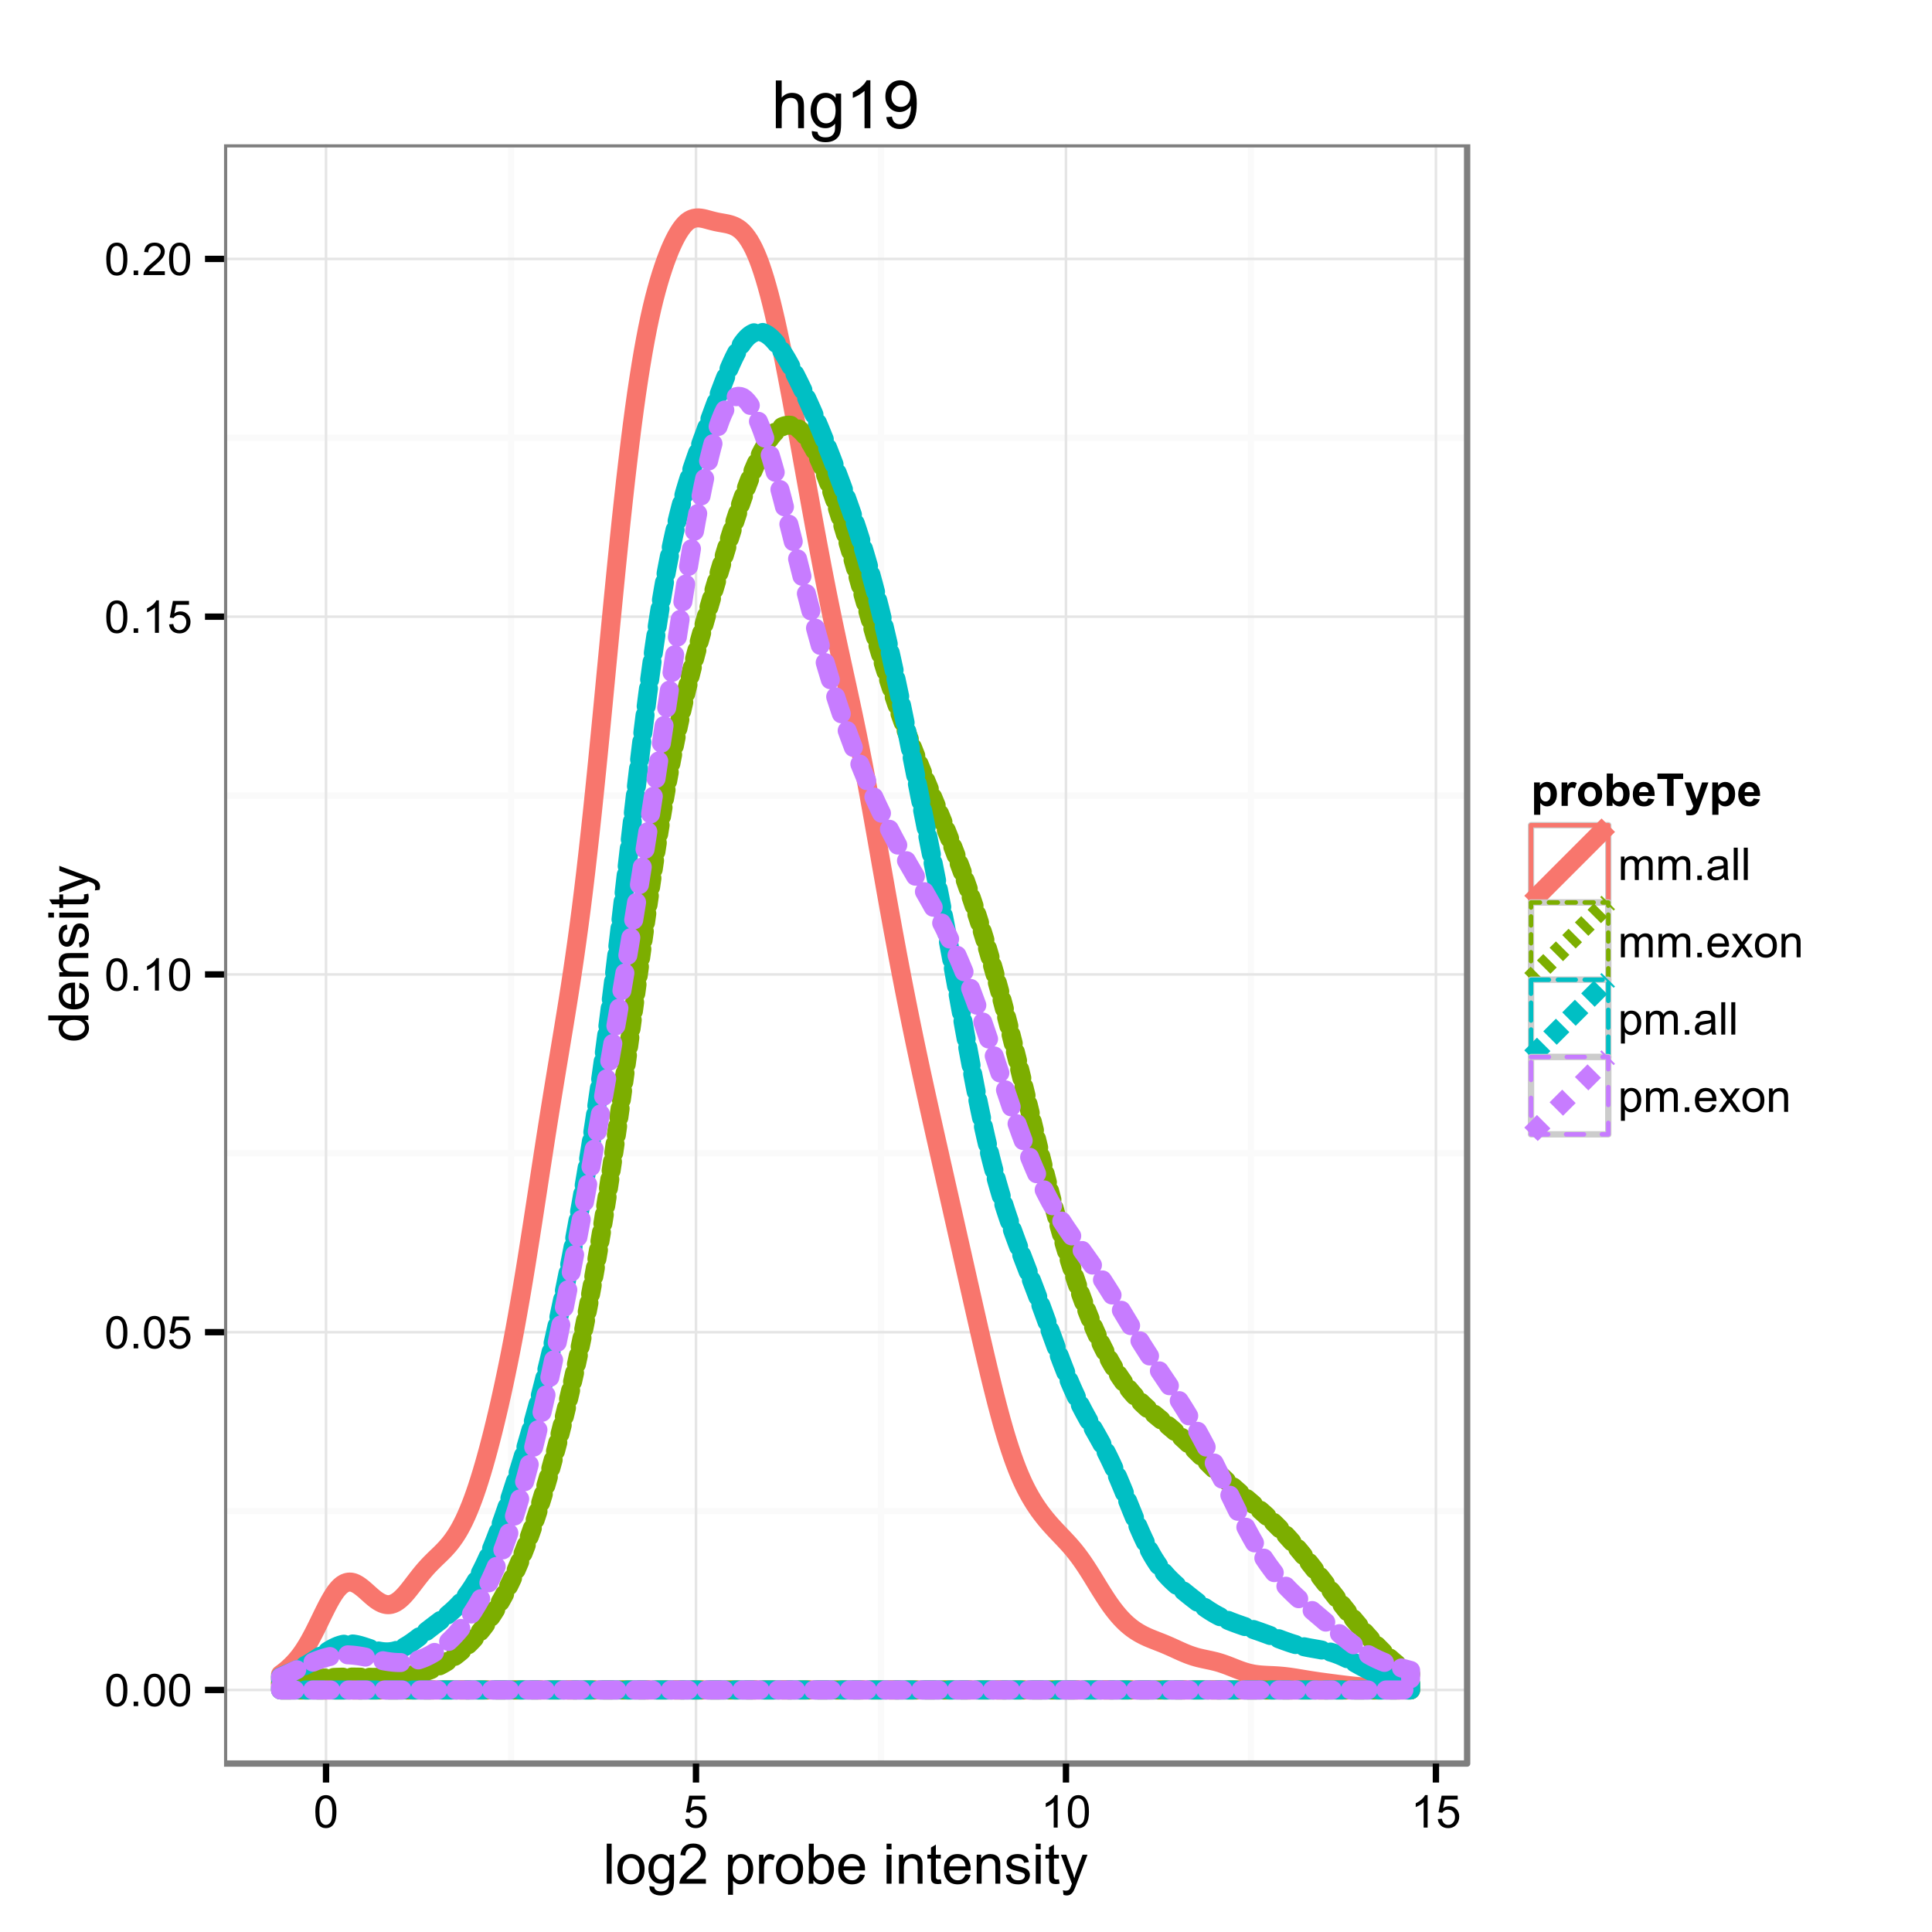 <?xml version="1.0" encoding="UTF-8"?>
<svg xmlns="http://www.w3.org/2000/svg" xmlns:xlink="http://www.w3.org/1999/xlink" width="432pt" height="432pt" viewBox="0 0 432 432" version="1.1">
<defs>
<g>
<symbol overflow="visible" id="glyph0-0">
<path style="stroke:none;" d="M 0.418 -3.566 C 0.414 -4.418 0.504 -5.105 0.68 -5.629 C 0.855 -6.148 1.117 -6.551 1.465 -6.832 C 1.812 -7.113 2.25 -7.254 2.777 -7.258 C 3.164 -7.254 3.504 -7.176 3.797 -7.023 C 4.086 -6.863 4.324 -6.637 4.52 -6.348 C 4.707 -6.051 4.859 -5.695 4.969 -5.273 C 5.078 -4.852 5.133 -4.281 5.133 -3.566 C 5.133 -2.715 5.043 -2.031 4.871 -1.512 C 4.691 -0.988 4.434 -0.582 4.09 -0.301 C 3.742 -0.016 3.305 0.121 2.777 0.125 C 2.078 0.121 1.527 -0.125 1.133 -0.625 C 0.652 -1.223 0.414 -2.203 0.418 -3.566 Z M 1.332 -3.566 C 1.328 -2.375 1.469 -1.586 1.746 -1.195 C 2.023 -0.801 2.367 -0.602 2.777 -0.605 C 3.184 -0.602 3.523 -0.801 3.805 -1.195 C 4.078 -1.59 4.219 -2.379 4.223 -3.566 C 4.219 -4.754 4.078 -5.543 3.805 -5.938 C 3.523 -6.324 3.18 -6.52 2.766 -6.523 C 2.359 -6.52 2.031 -6.348 1.789 -6.008 C 1.48 -5.562 1.328 -4.75 1.332 -3.566 Z M 1.332 -3.566 "/>
</symbol>
<symbol overflow="visible" id="glyph0-1">
<path style="stroke:none;" d="M 0.918 0 L 0.918 -1.012 L 1.93 -1.012 L 1.93 0 Z M 0.918 0 "/>
</symbol>
<symbol overflow="visible" id="glyph0-2">
<path style="stroke:none;" d="M 0.418 -1.895 L 1.352 -1.973 C 1.418 -1.516 1.578 -1.176 1.832 -0.949 C 2.082 -0.719 2.387 -0.602 2.742 -0.605 C 3.168 -0.602 3.527 -0.766 3.824 -1.09 C 4.117 -1.41 4.266 -1.836 4.27 -2.371 C 4.266 -2.875 4.125 -3.273 3.844 -3.57 C 3.559 -3.859 3.184 -4.008 2.727 -4.008 C 2.438 -4.008 2.18 -3.941 1.953 -3.812 C 1.719 -3.684 1.539 -3.516 1.41 -3.309 L 0.578 -3.418 L 1.277 -7.133 L 4.871 -7.133 L 4.871 -6.281 L 1.988 -6.281 L 1.598 -4.34 C 2.031 -4.641 2.488 -4.793 2.965 -4.793 C 3.594 -4.793 4.125 -4.574 4.559 -4.137 C 4.992 -3.699 5.207 -3.137 5.211 -2.449 C 5.207 -1.793 5.02 -1.227 4.641 -0.754 C 4.176 -0.168 3.543 0.121 2.742 0.125 C 2.082 0.121 1.543 -0.059 1.129 -0.426 C 0.711 -0.793 0.473 -1.281 0.418 -1.895 Z M 0.418 -1.895 "/>
</symbol>
<symbol overflow="visible" id="glyph0-3">
<path style="stroke:none;" d="M 3.762 0 L 2.875 0 L 2.875 -5.656 C 2.66 -5.449 2.379 -5.246 2.035 -5.043 C 1.684 -4.836 1.375 -4.684 1.102 -4.586 L 1.102 -5.445 C 1.594 -5.672 2.027 -5.953 2.402 -6.289 C 2.773 -6.617 3.035 -6.941 3.191 -7.258 L 3.762 -7.258 Z M 3.762 0 "/>
</symbol>
<symbol overflow="visible" id="glyph0-4">
<path style="stroke:none;" d="M 5.086 -0.852 L 5.086 0 L 0.305 0 C 0.297 -0.211 0.332 -0.414 0.41 -0.617 C 0.531 -0.938 0.723 -1.258 0.992 -1.578 C 1.258 -1.891 1.648 -2.258 2.156 -2.672 C 2.938 -3.316 3.465 -3.824 3.746 -4.203 C 4.02 -4.578 4.16 -4.938 4.164 -5.273 C 4.16 -5.625 4.035 -5.918 3.785 -6.16 C 3.531 -6.398 3.203 -6.52 2.801 -6.523 C 2.371 -6.52 2.027 -6.391 1.773 -6.137 C 1.516 -5.879 1.387 -5.527 1.387 -5.074 L 0.473 -5.168 C 0.531 -5.848 0.766 -6.363 1.176 -6.723 C 1.582 -7.074 2.129 -7.254 2.82 -7.258 C 3.512 -7.254 4.062 -7.062 4.469 -6.68 C 4.871 -6.297 5.074 -5.82 5.074 -5.254 C 5.074 -4.961 5.012 -4.676 4.895 -4.398 C 4.773 -4.117 4.578 -3.824 4.305 -3.516 C 4.027 -3.203 3.57 -2.777 2.938 -2.242 C 2.402 -1.793 2.062 -1.488 1.914 -1.332 C 1.762 -1.168 1.637 -1.008 1.539 -0.852 Z M 5.086 -0.852 "/>
</symbol>
<symbol overflow="visible" id="glyph0-5">
<path style="stroke:none;" d="M 0.664 0 L 0.664 -5.238 L 1.461 -5.238 L 1.461 -4.504 C 1.621 -4.758 1.84 -4.965 2.113 -5.121 C 2.383 -5.277 2.695 -5.355 3.047 -5.355 C 3.434 -5.355 3.75 -5.273 4 -5.113 C 4.246 -4.949 4.422 -4.723 4.527 -4.438 C 4.938 -5.047 5.477 -5.355 6.145 -5.355 C 6.664 -5.355 7.062 -5.211 7.344 -4.922 C 7.617 -4.633 7.758 -4.188 7.762 -3.594 L 7.762 0 L 6.879 0 L 6.879 -3.301 C 6.879 -3.652 6.848 -3.91 6.793 -4.066 C 6.73 -4.223 6.629 -4.348 6.48 -4.441 C 6.328 -4.535 6.148 -4.582 5.949 -4.586 C 5.574 -4.582 5.27 -4.461 5.027 -4.219 C 4.785 -3.973 4.664 -3.578 4.664 -3.043 L 4.664 0 L 3.777 0 L 3.777 -3.402 C 3.773 -3.797 3.699 -4.094 3.559 -4.289 C 3.41 -4.484 3.176 -4.582 2.852 -4.586 C 2.598 -4.582 2.367 -4.516 2.156 -4.387 C 1.945 -4.254 1.789 -4.062 1.695 -3.812 C 1.598 -3.559 1.551 -3.195 1.555 -2.719 L 1.555 0 Z M 0.664 0 "/>
</symbol>
<symbol overflow="visible" id="glyph0-6">
<path style="stroke:none;" d="M 4.082 -0.645 C 3.75 -0.363 3.434 -0.164 3.133 -0.055 C 2.828 0.062 2.504 0.117 2.156 0.117 C 1.578 0.117 1.133 -0.023 0.828 -0.305 C 0.516 -0.586 0.363 -0.945 0.363 -1.383 C 0.363 -1.637 0.422 -1.867 0.539 -2.082 C 0.656 -2.293 0.809 -2.465 0.996 -2.594 C 1.184 -2.719 1.395 -2.816 1.637 -2.887 C 1.809 -2.93 2.074 -2.973 2.426 -3.02 C 3.141 -3.098 3.668 -3.199 4.008 -3.324 C 4.012 -3.441 4.012 -3.52 4.016 -3.555 C 4.012 -3.914 3.93 -4.168 3.762 -4.32 C 3.535 -4.516 3.195 -4.617 2.75 -4.621 C 2.328 -4.617 2.02 -4.543 1.824 -4.402 C 1.621 -4.254 1.477 -3.996 1.387 -3.625 L 0.52 -3.742 C 0.594 -4.113 0.723 -4.414 0.906 -4.641 C 1.086 -4.867 1.348 -5.043 1.691 -5.168 C 2.031 -5.293 2.426 -5.355 2.879 -5.355 C 3.324 -5.355 3.688 -5.301 3.969 -5.195 C 4.246 -5.09 4.453 -4.957 4.586 -4.801 C 4.715 -4.637 4.809 -4.438 4.863 -4.195 C 4.891 -4.043 4.902 -3.77 4.906 -3.379 L 4.906 -2.195 C 4.902 -1.367 4.922 -0.844 4.961 -0.629 C 4.996 -0.406 5.07 -0.199 5.188 0 L 4.262 0 C 4.164 -0.184 4.105 -0.398 4.082 -0.645 Z M 4.008 -2.629 C 3.688 -2.492 3.203 -2.379 2.559 -2.293 C 2.191 -2.238 1.934 -2.18 1.785 -2.113 C 1.633 -2.047 1.516 -1.949 1.434 -1.824 C 1.352 -1.695 1.312 -1.559 1.312 -1.406 C 1.312 -1.168 1.398 -0.969 1.578 -0.812 C 1.754 -0.652 2.02 -0.574 2.367 -0.578 C 2.707 -0.574 3.008 -0.648 3.277 -0.801 C 3.543 -0.949 3.742 -1.152 3.867 -1.414 C 3.961 -1.609 4.008 -1.906 4.008 -2.305 Z M 4.008 -2.629 "/>
</symbol>
<symbol overflow="visible" id="glyph0-7">
<path style="stroke:none;" d="M 0.645 0 L 0.645 -7.23 L 1.535 -7.23 L 1.535 0 Z M 0.645 0 "/>
</symbol>
<symbol overflow="visible" id="glyph0-8">
<path style="stroke:none;" d="M 4.25 -1.688 L 5.168 -1.574 C 5.023 -1.035 4.754 -0.617 4.363 -0.324 C 3.969 -0.027 3.469 0.117 2.867 0.117 C 2.094 0.117 1.488 -0.117 1.043 -0.59 C 0.594 -1.059 0.367 -1.719 0.371 -2.574 C 0.367 -3.449 0.594 -4.133 1.051 -4.625 C 1.5 -5.109 2.09 -5.355 2.816 -5.355 C 3.516 -5.355 4.086 -5.117 4.531 -4.641 C 4.973 -4.164 5.195 -3.492 5.199 -2.629 C 5.195 -2.574 5.195 -2.496 5.191 -2.391 L 1.289 -2.391 C 1.32 -1.812 1.48 -1.371 1.773 -1.07 C 2.066 -0.762 2.434 -0.609 2.871 -0.613 C 3.195 -0.609 3.473 -0.695 3.703 -0.867 C 3.934 -1.039 4.113 -1.312 4.25 -1.688 Z M 1.336 -3.121 L 4.262 -3.121 C 4.219 -3.559 4.109 -3.891 3.926 -4.113 C 3.641 -4.453 3.273 -4.621 2.824 -4.625 C 2.418 -4.621 2.074 -4.484 1.797 -4.215 C 1.52 -3.941 1.367 -3.578 1.336 -3.121 Z M 1.336 -3.121 "/>
</symbol>
<symbol overflow="visible" id="glyph0-9">
<path style="stroke:none;" d="M 0.074 0 L 1.988 -2.723 L 0.219 -5.238 L 1.328 -5.238 L 2.129 -4.008 C 2.277 -3.773 2.402 -3.578 2.496 -3.422 C 2.637 -3.641 2.77 -3.832 2.895 -4 L 3.777 -5.238 L 4.84 -5.238 L 3.027 -2.773 L 4.977 0 L 3.887 0 L 2.812 -1.629 L 2.523 -2.066 L 1.148 0 Z M 0.074 0 "/>
</symbol>
<symbol overflow="visible" id="glyph0-10">
<path style="stroke:none;" d="M 0.336 -2.617 C 0.332 -3.586 0.602 -4.305 1.145 -4.773 C 1.59 -5.16 2.141 -5.355 2.793 -5.355 C 3.508 -5.355 4.094 -5.117 4.555 -4.648 C 5.008 -4.172 5.238 -3.52 5.242 -2.691 C 5.238 -2.016 5.137 -1.488 4.938 -1.102 C 4.734 -0.715 4.441 -0.414 4.055 -0.203 C 3.668 0.012 3.246 0.117 2.793 0.117 C 2.055 0.117 1.461 -0.117 1.012 -0.586 C 0.559 -1.055 0.332 -1.73 0.336 -2.617 Z M 1.246 -2.617 C 1.242 -1.945 1.387 -1.445 1.684 -1.113 C 1.973 -0.777 2.344 -0.609 2.793 -0.613 C 3.23 -0.609 3.598 -0.777 3.891 -1.113 C 4.18 -1.449 4.324 -1.961 4.328 -2.648 C 4.324 -3.297 4.176 -3.785 3.887 -4.121 C 3.59 -4.449 3.227 -4.617 2.793 -4.621 C 2.344 -4.617 1.973 -4.449 1.684 -4.121 C 1.387 -3.785 1.242 -3.285 1.246 -2.617 Z M 1.246 -2.617 "/>
</symbol>
<symbol overflow="visible" id="glyph0-11">
<path style="stroke:none;" d="M 0.664 0 L 0.664 -5.238 L 1.465 -5.238 L 1.465 -4.492 C 1.848 -5.066 2.402 -5.355 3.133 -5.355 C 3.445 -5.355 3.734 -5.297 4 -5.184 C 4.262 -5.07 4.461 -4.922 4.594 -4.738 C 4.727 -4.555 4.816 -4.336 4.871 -4.082 C 4.902 -3.914 4.922 -3.625 4.922 -3.219 L 4.922 0 L 4.035 0 L 4.035 -3.188 C 4.031 -3.547 3.996 -3.816 3.93 -3.996 C 3.859 -4.176 3.738 -4.316 3.562 -4.426 C 3.387 -4.527 3.18 -4.582 2.945 -4.586 C 2.566 -4.582 2.238 -4.461 1.965 -4.227 C 1.688 -3.984 1.551 -3.531 1.555 -2.859 L 1.555 0 Z M 0.664 0 "/>
</symbol>
<symbol overflow="visible" id="glyph0-12">
<path style="stroke:none;" d="M 0.664 2.008 L 0.664 -5.238 L 1.473 -5.238 L 1.473 -4.559 C 1.66 -4.824 1.879 -5.023 2.121 -5.156 C 2.359 -5.289 2.648 -5.355 2.992 -5.355 C 3.438 -5.355 3.832 -5.238 4.176 -5.008 C 4.516 -4.777 4.773 -4.453 4.949 -4.035 C 5.121 -3.613 5.207 -3.152 5.211 -2.656 C 5.207 -2.117 5.113 -1.637 4.922 -1.211 C 4.73 -0.777 4.449 -0.449 4.086 -0.223 C 3.715 0.004 3.332 0.117 2.93 0.117 C 2.633 0.117 2.367 0.055 2.133 -0.07 C 1.898 -0.195 1.703 -0.352 1.555 -0.543 L 1.555 2.008 Z M 1.469 -2.59 C 1.465 -1.914 1.602 -1.414 1.879 -1.094 C 2.148 -0.77 2.48 -0.609 2.871 -0.613 C 3.262 -0.609 3.598 -0.777 3.883 -1.113 C 4.16 -1.445 4.301 -1.961 4.305 -2.664 C 4.301 -3.328 4.164 -3.828 3.891 -4.16 C 3.617 -4.492 3.289 -4.656 2.91 -4.66 C 2.531 -4.656 2.195 -4.48 1.906 -4.129 C 1.609 -3.773 1.465 -3.262 1.469 -2.59 Z M 1.469 -2.59 "/>
</symbol>
<symbol overflow="visible" id="glyph1-0">
<path style="stroke:none;" d="M 0.801 0 L 0.801 -8.949 L 1.898 -8.949 L 1.898 0 Z M 0.801 0 "/>
</symbol>
<symbol overflow="visible" id="glyph1-1">
<path style="stroke:none;" d="M 0.414 -3.242 C 0.41 -4.438 0.742 -5.328 1.414 -5.906 C 1.969 -6.387 2.648 -6.625 3.453 -6.629 C 4.344 -6.625 5.074 -6.332 5.641 -5.75 C 6.203 -5.164 6.484 -4.359 6.488 -3.332 C 6.484 -2.496 6.359 -1.84 6.113 -1.363 C 5.859 -0.883 5.496 -0.512 5.02 -0.25 C 4.539 0.016 4.016 0.145 3.453 0.148 C 2.543 0.145 1.812 -0.141 1.254 -0.723 C 0.691 -1.301 0.41 -2.141 0.414 -3.242 Z M 1.543 -3.242 C 1.539 -2.406 1.723 -1.785 2.086 -1.375 C 2.445 -0.961 2.898 -0.754 3.453 -0.758 C 3.996 -0.754 4.453 -0.961 4.816 -1.379 C 5.176 -1.789 5.355 -2.422 5.359 -3.277 C 5.355 -4.074 5.172 -4.684 4.812 -5.098 C 4.445 -5.512 3.992 -5.719 3.453 -5.719 C 2.898 -5.719 2.445 -5.512 2.086 -5.102 C 1.723 -4.688 1.539 -4.066 1.543 -3.242 Z M 1.543 -3.242 "/>
</symbol>
<symbol overflow="visible" id="glyph1-2">
<path style="stroke:none;" d="M 0.621 0.539 L 1.691 0.695 C 1.734 1.023 1.859 1.262 2.062 1.414 C 2.336 1.617 2.707 1.723 3.18 1.723 C 3.684 1.723 4.074 1.617 4.355 1.414 C 4.629 1.207 4.816 0.926 4.918 0.562 C 4.973 0.336 5 -0.133 5 -0.848 C 4.516 -0.281 3.918 0 3.203 0 C 2.309 0 1.617 -0.32 1.133 -0.965 C 0.641 -1.605 0.398 -2.375 0.402 -3.277 C 0.398 -3.895 0.512 -4.465 0.738 -4.988 C 0.961 -5.508 1.285 -5.914 1.711 -6.199 C 2.137 -6.484 2.637 -6.625 3.211 -6.629 C 3.977 -6.625 4.605 -6.316 5.102 -5.699 L 5.102 -6.48 L 6.117 -6.48 L 6.117 -0.879 C 6.117 0.129 6.012 0.844 5.809 1.266 C 5.598 1.688 5.273 2.02 4.832 2.262 C 4.383 2.504 3.836 2.625 3.188 2.629 C 2.414 2.625 1.789 2.449 1.312 2.105 C 0.836 1.754 0.605 1.234 0.621 0.539 Z M 1.531 -3.355 C 1.527 -2.504 1.699 -1.883 2.039 -1.496 C 2.375 -1.102 2.797 -0.906 3.309 -0.91 C 3.812 -0.906 4.234 -1.102 4.578 -1.492 C 4.914 -1.879 5.086 -2.488 5.09 -3.32 C 5.086 -4.113 4.91 -4.711 4.562 -5.113 C 4.207 -5.516 3.781 -5.719 3.289 -5.719 C 2.797 -5.719 2.383 -5.52 2.043 -5.121 C 1.699 -4.723 1.527 -4.133 1.531 -3.355 Z M 1.531 -3.355 "/>
</symbol>
<symbol overflow="visible" id="glyph1-3">
<path style="stroke:none;" d="M 6.293 -1.055 L 6.293 0 L 0.379 0 C 0.367 -0.266 0.41 -0.52 0.508 -0.762 C 0.656 -1.164 0.898 -1.559 1.23 -1.953 C 1.559 -2.34 2.035 -2.793 2.668 -3.309 C 3.637 -4.102 4.293 -4.734 4.637 -5.203 C 4.977 -5.668 5.148 -6.105 5.152 -6.523 C 5.148 -6.957 4.992 -7.324 4.684 -7.625 C 4.371 -7.922 3.969 -8.074 3.469 -8.074 C 2.938 -8.074 2.512 -7.914 2.195 -7.598 C 1.879 -7.277 1.719 -6.84 1.715 -6.281 L 0.586 -6.398 C 0.664 -7.238 0.953 -7.879 1.457 -8.32 C 1.961 -8.762 2.641 -8.98 3.492 -8.984 C 4.348 -8.98 5.023 -8.742 5.527 -8.27 C 6.027 -7.789 6.281 -7.199 6.281 -6.5 C 6.281 -6.141 6.207 -5.789 6.059 -5.445 C 5.91 -5.094 5.664 -4.73 5.328 -4.352 C 4.984 -3.965 4.422 -3.441 3.637 -2.777 C 2.977 -2.223 2.555 -1.844 2.367 -1.648 C 2.18 -1.449 2.023 -1.254 1.906 -1.055 Z M 6.293 -1.055 "/>
</symbol>
<symbol overflow="visible" id="glyph1-4">
<path style="stroke:none;" d=""/>
</symbol>
<symbol overflow="visible" id="glyph1-5">
<path style="stroke:none;" d="M 0.824 2.484 L 0.824 -6.48 L 1.824 -6.48 L 1.824 -5.641 C 2.059 -5.965 2.328 -6.211 2.625 -6.379 C 2.922 -6.543 3.281 -6.625 3.703 -6.629 C 4.258 -6.625 4.746 -6.484 5.168 -6.199 C 5.59 -5.914 5.91 -5.512 6.129 -4.996 C 6.344 -4.477 6.449 -3.906 6.453 -3.289 C 6.449 -2.625 6.332 -2.031 6.094 -1.5 C 5.855 -0.969 5.508 -0.559 5.055 -0.277 C 4.598 0.008 4.121 0.145 3.625 0.148 C 3.258 0.145 2.93 0.07 2.641 -0.082 C 2.348 -0.238 2.109 -0.434 1.922 -0.672 L 1.922 2.484 Z M 1.82 -3.203 C 1.816 -2.367 1.984 -1.75 2.324 -1.355 C 2.66 -0.953 3.07 -0.754 3.551 -0.758 C 4.039 -0.754 4.457 -0.961 4.805 -1.375 C 5.152 -1.785 5.324 -2.426 5.328 -3.297 C 5.324 -4.121 5.156 -4.738 4.816 -5.152 C 4.477 -5.559 4.07 -5.766 3.602 -5.77 C 3.129 -5.766 2.715 -5.547 2.359 -5.113 C 1.996 -4.672 1.816 -4.035 1.82 -3.203 Z M 1.82 -3.203 "/>
</symbol>
<symbol overflow="visible" id="glyph1-6">
<path style="stroke:none;" d="M 0.812 0 L 0.812 -6.48 L 1.801 -6.48 L 1.801 -5.5 C 2.051 -5.957 2.285 -6.258 2.5 -6.406 C 2.711 -6.551 2.945 -6.625 3.203 -6.629 C 3.57 -6.625 3.945 -6.508 4.332 -6.273 L 3.953 -5.254 C 3.684 -5.41 3.414 -5.488 3.148 -5.492 C 2.906 -5.488 2.691 -5.418 2.5 -5.273 C 2.309 -5.129 2.172 -4.93 2.094 -4.676 C 1.969 -4.285 1.91 -3.855 1.91 -3.395 L 1.91 0 Z M 0.812 0 "/>
</symbol>
<symbol overflow="visible" id="glyph1-7">
<path style="stroke:none;" d="M 1.836 0 L 0.816 0 L 0.816 -8.949 L 1.918 -8.949 L 1.918 -5.754 C 2.379 -6.336 2.973 -6.625 3.691 -6.629 C 4.09 -6.625 4.465 -6.547 4.824 -6.387 C 5.176 -6.223 5.469 -5.996 5.703 -5.707 C 5.93 -5.418 6.109 -5.066 6.242 -4.656 C 6.367 -4.242 6.434 -3.805 6.438 -3.34 C 6.434 -2.227 6.16 -1.367 5.613 -0.762 C 5.066 -0.156 4.406 0.145 3.637 0.148 C 2.871 0.145 2.27 -0.172 1.836 -0.812 Z M 1.824 -3.289 C 1.82 -2.508 1.926 -1.949 2.141 -1.605 C 2.484 -1.039 2.953 -0.754 3.547 -0.758 C 4.023 -0.754 4.438 -0.965 4.789 -1.383 C 5.137 -1.797 5.312 -2.418 5.316 -3.246 C 5.312 -4.09 5.145 -4.715 4.812 -5.121 C 4.473 -5.523 4.066 -5.723 3.594 -5.727 C 3.109 -5.723 2.695 -5.516 2.348 -5.098 C 1.996 -4.68 1.82 -4.074 1.824 -3.289 Z M 1.824 -3.289 "/>
</symbol>
<symbol overflow="visible" id="glyph1-8">
<path style="stroke:none;" d="M 5.262 -2.086 L 6.398 -1.945 C 6.219 -1.281 5.887 -0.766 5.402 -0.402 C 4.918 -0.035 4.297 0.145 3.547 0.148 C 2.594 0.145 1.844 -0.145 1.289 -0.727 C 0.734 -1.312 0.457 -2.133 0.457 -3.188 C 0.457 -4.273 0.734 -5.117 1.297 -5.723 C 1.855 -6.324 2.586 -6.625 3.484 -6.629 C 4.348 -6.625 5.055 -6.332 5.609 -5.742 C 6.156 -5.152 6.434 -4.32 6.434 -3.254 C 6.434 -3.184 6.43 -3.086 6.426 -2.961 L 1.594 -2.961 C 1.633 -2.242 1.832 -1.699 2.195 -1.324 C 2.559 -0.945 3.012 -0.754 3.551 -0.758 C 3.953 -0.754 4.297 -0.859 4.582 -1.074 C 4.867 -1.281 5.094 -1.621 5.262 -2.086 Z M 1.652 -3.863 L 5.273 -3.863 C 5.223 -4.402 5.082 -4.812 4.859 -5.09 C 4.504 -5.512 4.051 -5.723 3.496 -5.727 C 2.992 -5.723 2.57 -5.555 2.227 -5.219 C 1.883 -4.879 1.691 -4.426 1.652 -3.863 Z M 1.652 -3.863 "/>
</symbol>
<symbol overflow="visible" id="glyph1-9">
<path style="stroke:none;" d="M 0.828 -7.684 L 0.828 -8.949 L 1.93 -8.949 L 1.93 -7.684 Z M 0.828 0 L 0.828 -6.48 L 1.93 -6.48 L 1.93 0 Z M 0.828 0 "/>
</symbol>
<symbol overflow="visible" id="glyph1-10">
<path style="stroke:none;" d="M 0.824 0 L 0.824 -6.48 L 1.812 -6.48 L 1.812 -5.559 C 2.285 -6.27 2.973 -6.625 3.875 -6.629 C 4.262 -6.625 4.621 -6.555 4.953 -6.418 C 5.277 -6.273 5.523 -6.09 5.688 -5.863 C 5.848 -5.633 5.961 -5.363 6.031 -5.055 C 6.066 -4.848 6.086 -4.492 6.09 -3.984 L 6.09 0 L 4.992 0 L 4.992 -3.941 C 4.992 -4.387 4.949 -4.723 4.863 -4.945 C 4.777 -5.168 4.625 -5.344 4.406 -5.477 C 4.188 -5.605 3.934 -5.672 3.645 -5.676 C 3.176 -5.672 2.77 -5.523 2.43 -5.23 C 2.09 -4.93 1.922 -4.367 1.922 -3.539 L 1.922 0 Z M 0.824 0 "/>
</symbol>
<symbol overflow="visible" id="glyph1-11">
<path style="stroke:none;" d="M 3.223 -0.984 L 3.383 -0.012 C 3.07 0.051 2.793 0.082 2.551 0.086 C 2.148 0.082 1.84 0.023 1.621 -0.102 C 1.398 -0.227 1.242 -0.395 1.156 -0.602 C 1.062 -0.805 1.02 -1.238 1.023 -1.898 L 1.023 -5.629 L 0.219 -5.629 L 0.219 -6.48 L 1.023 -6.48 L 1.023 -8.086 L 2.117 -8.746 L 2.117 -6.48 L 3.223 -6.48 L 3.223 -5.629 L 2.117 -5.629 L 2.117 -1.836 C 2.113 -1.52 2.133 -1.32 2.176 -1.23 C 2.211 -1.141 2.273 -1.07 2.363 -1.02 C 2.449 -0.965 2.578 -0.938 2.742 -0.941 C 2.859 -0.938 3.02 -0.953 3.223 -0.984 Z M 3.223 -0.984 "/>
</symbol>
<symbol overflow="visible" id="glyph1-12">
<path style="stroke:none;" d="M 0.383 -1.934 L 1.473 -2.105 C 1.527 -1.668 1.699 -1.336 1.98 -1.105 C 2.258 -0.871 2.645 -0.754 3.148 -0.758 C 3.648 -0.754 4.023 -0.859 4.273 -1.066 C 4.516 -1.27 4.641 -1.508 4.641 -1.789 C 4.641 -2.031 4.531 -2.227 4.316 -2.375 C 4.164 -2.469 3.789 -2.594 3.191 -2.746 C 2.383 -2.945 1.824 -3.121 1.516 -3.273 C 1.203 -3.418 0.969 -3.625 0.809 -3.891 C 0.645 -4.152 0.562 -4.441 0.566 -4.762 C 0.562 -5.047 0.629 -5.312 0.766 -5.562 C 0.895 -5.805 1.074 -6.012 1.305 -6.176 C 1.473 -6.301 1.707 -6.406 2.004 -6.496 C 2.301 -6.582 2.617 -6.625 2.953 -6.629 C 3.461 -6.625 3.906 -6.551 4.293 -6.406 C 4.676 -6.258 4.961 -6.062 5.145 -5.812 C 5.328 -5.562 5.453 -5.227 5.523 -4.809 L 4.449 -4.664 C 4.395 -4.996 4.254 -5.254 4.023 -5.445 C 3.789 -5.629 3.461 -5.723 3.035 -5.727 C 2.527 -5.723 2.164 -5.641 1.953 -5.477 C 1.734 -5.309 1.629 -5.113 1.629 -4.891 C 1.629 -4.746 1.672 -4.617 1.766 -4.504 C 1.852 -4.383 1.992 -4.285 2.184 -4.211 C 2.293 -4.168 2.617 -4.074 3.156 -3.93 C 3.93 -3.723 4.473 -3.555 4.781 -3.422 C 5.086 -3.289 5.324 -3.094 5.504 -2.844 C 5.676 -2.586 5.766 -2.273 5.77 -1.906 C 5.766 -1.535 5.656 -1.191 5.445 -0.867 C 5.227 -0.543 4.918 -0.293 4.52 -0.117 C 4.113 0.059 3.66 0.145 3.156 0.148 C 2.309 0.145 1.664 -0.027 1.227 -0.375 C 0.781 -0.727 0.5 -1.246 0.383 -1.934 Z M 0.383 -1.934 "/>
</symbol>
<symbol overflow="visible" id="glyph1-13">
<path style="stroke:none;" d="M 0.773 2.496 L 0.652 1.465 C 0.887 1.527 1.098 1.559 1.281 1.562 C 1.523 1.559 1.719 1.52 1.867 1.441 C 2.012 1.359 2.133 1.242 2.227 1.098 C 2.297 0.984 2.406 0.715 2.562 0.281 C 2.578 0.219 2.613 0.129 2.66 0.012 L 0.203 -6.48 L 1.387 -6.48 L 2.734 -2.727 C 2.906 -2.25 3.062 -1.75 3.203 -1.227 C 3.328 -1.727 3.48 -2.219 3.656 -2.703 L 5.043 -6.48 L 6.141 -6.48 L 3.676 0.109 C 3.406 0.82 3.203 1.312 3.059 1.582 C 2.863 1.941 2.637 2.203 2.387 2.375 C 2.129 2.539 1.828 2.625 1.484 2.629 C 1.266 2.625 1.031 2.582 0.773 2.496 Z M 0.773 2.496 "/>
</symbol>
<symbol overflow="visible" id="glyph2-0">
<path style="stroke:none;" d="M 0 -5.031 L -0.816 -5.031 C -0.172 -4.617 0.145 -4.012 0.148 -3.215 C 0.145 -2.695 0.008 -2.219 -0.277 -1.789 C -0.559 -1.352 -0.957 -1.016 -1.473 -0.781 C -1.98 -0.539 -2.57 -0.422 -3.234 -0.426 C -3.883 -0.422 -4.469 -0.531 -4.996 -0.75 C -5.52 -0.965 -5.922 -1.285 -6.207 -1.719 C -6.484 -2.148 -6.625 -2.633 -6.629 -3.168 C -6.625 -3.555 -6.543 -3.902 -6.379 -4.211 C -6.211 -4.512 -5.996 -4.762 -5.738 -4.957 L -8.949 -4.957 L -8.949 -6.047 L 0 -6.047 Z M -3.234 -1.555 C -2.402 -1.551 -1.781 -1.727 -1.371 -2.078 C -0.961 -2.426 -0.754 -2.84 -0.758 -3.32 C -0.754 -3.797 -0.949 -4.203 -1.344 -4.543 C -1.734 -4.875 -2.336 -5.043 -3.145 -5.047 C -4.027 -5.043 -4.676 -4.875 -5.094 -4.535 C -5.508 -4.191 -5.719 -3.77 -5.719 -3.273 C -5.719 -2.781 -5.52 -2.371 -5.121 -2.047 C -4.723 -1.715 -4.094 -1.551 -3.234 -1.555 Z M -3.234 -1.555 "/>
</symbol>
<symbol overflow="visible" id="glyph2-1">
<path style="stroke:none;" d="M -2.086 -5.262 L -1.945 -6.398 C -1.281 -6.219 -0.766 -5.887 -0.402 -5.402 C -0.035 -4.918 0.145 -4.297 0.148 -3.547 C 0.145 -2.594 -0.145 -1.844 -0.727 -1.289 C -1.312 -0.734 -2.133 -0.457 -3.188 -0.457 C -4.273 -0.457 -5.117 -0.734 -5.723 -1.297 C -6.324 -1.855 -6.625 -2.586 -6.629 -3.484 C -6.625 -4.348 -6.332 -5.055 -5.742 -5.609 C -5.152 -6.156 -4.32 -6.434 -3.254 -6.434 C -3.184 -6.434 -3.086 -6.43 -2.961 -6.426 L -2.961 -1.594 C -2.242 -1.633 -1.699 -1.832 -1.324 -2.195 C -0.945 -2.559 -0.754 -3.012 -0.758 -3.551 C -0.754 -3.953 -0.859 -4.297 -1.074 -4.582 C -1.281 -4.867 -1.621 -5.094 -2.086 -5.262 Z M -3.863 -1.652 L -3.863 -5.273 C -4.402 -5.223 -4.812 -5.082 -5.09 -4.859 C -5.512 -4.504 -5.723 -4.051 -5.727 -3.496 C -5.723 -2.992 -5.555 -2.57 -5.219 -2.227 C -4.879 -1.883 -4.426 -1.691 -3.863 -1.652 Z M -3.863 -1.652 "/>
</symbol>
<symbol overflow="visible" id="glyph2-2">
<path style="stroke:none;" d="M 0 -0.824 L -6.48 -0.824 L -6.48 -1.812 L -5.559 -1.812 C -6.27 -2.285 -6.625 -2.973 -6.629 -3.875 C -6.625 -4.262 -6.555 -4.621 -6.418 -4.953 C -6.273 -5.277 -6.09 -5.523 -5.863 -5.688 C -5.633 -5.848 -5.363 -5.961 -5.055 -6.031 C -4.848 -6.066 -4.492 -6.086 -3.984 -6.09 L 0 -6.09 L 0 -4.992 L -3.941 -4.992 C -4.387 -4.992 -4.723 -4.949 -4.945 -4.863 C -5.168 -4.777 -5.344 -4.625 -5.477 -4.406 C -5.605 -4.188 -5.672 -3.934 -5.676 -3.645 C -5.672 -3.176 -5.523 -2.77 -5.23 -2.43 C -4.93 -2.09 -4.367 -1.922 -3.539 -1.922 L 0 -1.922 Z M 0 -0.824 "/>
</symbol>
<symbol overflow="visible" id="glyph2-3">
<path style="stroke:none;" d="M -1.934 -0.383 L -2.105 -1.473 C -1.668 -1.527 -1.336 -1.699 -1.105 -1.98 C -0.871 -2.258 -0.754 -2.645 -0.758 -3.148 C -0.754 -3.648 -0.859 -4.023 -1.066 -4.273 C -1.27 -4.516 -1.508 -4.641 -1.789 -4.641 C -2.031 -4.641 -2.227 -4.531 -2.375 -4.316 C -2.469 -4.164 -2.594 -3.789 -2.746 -3.191 C -2.945 -2.383 -3.121 -1.824 -3.273 -1.516 C -3.418 -1.203 -3.625 -0.969 -3.891 -0.809 C -4.152 -0.645 -4.441 -0.562 -4.762 -0.566 C -5.047 -0.562 -5.312 -0.629 -5.562 -0.766 C -5.805 -0.895 -6.012 -1.074 -6.176 -1.305 C -6.301 -1.473 -6.406 -1.707 -6.496 -2.004 C -6.582 -2.301 -6.625 -2.617 -6.629 -2.953 C -6.625 -3.461 -6.551 -3.906 -6.406 -4.293 C -6.258 -4.676 -6.062 -4.961 -5.812 -5.145 C -5.562 -5.328 -5.227 -5.453 -4.809 -5.523 L -4.664 -4.449 C -4.996 -4.395 -5.254 -4.254 -5.445 -4.023 C -5.629 -3.789 -5.723 -3.461 -5.727 -3.035 C -5.723 -2.527 -5.641 -2.164 -5.477 -1.953 C -5.309 -1.734 -5.113 -1.629 -4.891 -1.629 C -4.746 -1.629 -4.617 -1.672 -4.504 -1.766 C -4.383 -1.852 -4.285 -1.992 -4.211 -2.184 C -4.168 -2.293 -4.074 -2.617 -3.93 -3.156 C -3.723 -3.93 -3.555 -4.473 -3.422 -4.781 C -3.289 -5.086 -3.094 -5.324 -2.844 -5.504 C -2.586 -5.676 -2.273 -5.766 -1.902 -5.77 C -1.535 -5.766 -1.191 -5.656 -0.867 -5.445 C -0.543 -5.227 -0.293 -4.918 -0.117 -4.52 C 0.059 -4.113 0.145 -3.66 0.148 -3.156 C 0.145 -2.309 -0.027 -1.664 -0.375 -1.227 C -0.727 -0.781 -1.246 -0.5 -1.934 -0.383 Z M -1.934 -0.383 "/>
</symbol>
<symbol overflow="visible" id="glyph2-4">
<path style="stroke:none;" d="M -7.684 -0.832 L -8.949 -0.832 L -8.949 -1.93 L -7.684 -1.93 Z M 0 -0.828 L -6.48 -0.832 L -6.48 -1.93 L 0 -1.93 Z M 0 -0.828 "/>
</symbol>
<symbol overflow="visible" id="glyph2-5">
<path style="stroke:none;" d="M -0.984 -3.223 L -0.012 -3.383 C 0.051 -3.07 0.082 -2.793 0.086 -2.551 C 0.082 -2.148 0.023 -1.84 -0.102 -1.621 C -0.227 -1.398 -0.395 -1.242 -0.602 -1.156 C -0.805 -1.062 -1.238 -1.02 -1.898 -1.027 L -5.629 -1.027 L -5.629 -0.219 L -6.48 -0.219 L -6.48 -1.027 L -8.086 -1.027 L -8.746 -2.117 L -6.48 -2.117 L -6.48 -3.223 L -5.629 -3.223 L -5.629 -2.117 L -1.836 -2.117 C -1.52 -2.113 -1.32 -2.133 -1.23 -2.176 C -1.141 -2.211 -1.07 -2.273 -1.02 -2.363 C -0.965 -2.449 -0.938 -2.578 -0.941 -2.742 C -0.938 -2.859 -0.953 -3.02 -0.984 -3.223 Z M -0.984 -3.223 "/>
</symbol>
<symbol overflow="visible" id="glyph2-6">
<path style="stroke:none;" d="M 2.496 -0.773 L 1.465 -0.652 C 1.527 -0.887 1.559 -1.098 1.562 -1.281 C 1.559 -1.523 1.52 -1.719 1.441 -1.867 C 1.359 -2.012 1.242 -2.133 1.098 -2.227 C 0.984 -2.297 0.715 -2.406 0.281 -2.562 C 0.219 -2.578 0.129 -2.613 0.012 -2.66 L -6.48 -0.203 L -6.48 -1.387 L -2.727 -2.734 C -2.25 -2.906 -1.75 -3.062 -1.227 -3.203 C -1.727 -3.328 -2.219 -3.48 -2.703 -3.656 L -6.48 -5.043 L -6.48 -6.141 L 0.109 -3.676 C 0.82 -3.406 1.312 -3.203 1.582 -3.059 C 1.941 -2.863 2.203 -2.637 2.375 -2.387 C 2.539 -2.129 2.625 -1.828 2.629 -1.484 C 2.625 -1.266 2.582 -1.031 2.496 -0.773 Z M 2.496 -0.773 "/>
</symbol>
<symbol overflow="visible" id="glyph3-0">
<path style="stroke:none;" d="M 0.684 -5.238 L 1.977 -5.238 L 1.977 -4.469 C 2.141 -4.73 2.367 -4.945 2.656 -5.109 C 2.938 -5.273 3.258 -5.355 3.609 -5.355 C 4.219 -5.355 4.734 -5.117 5.156 -4.641 C 5.578 -4.164 5.789 -3.5 5.793 -2.648 C 5.789 -1.773 5.574 -1.094 5.152 -0.609 C 4.723 -0.125 4.207 0.117 3.602 0.117 C 3.309 0.117 3.047 0.062 2.812 -0.055 C 2.578 -0.164 2.328 -0.363 2.07 -0.645 L 2.07 1.992 L 0.684 1.992 Z M 2.055 -2.707 C 2.051 -2.117 2.168 -1.68 2.406 -1.402 C 2.637 -1.117 2.922 -0.977 3.262 -0.98 C 3.578 -0.977 3.844 -1.105 4.062 -1.367 C 4.273 -1.621 4.383 -2.047 4.383 -2.637 C 4.383 -3.184 4.27 -3.59 4.051 -3.859 C 3.828 -4.125 3.559 -4.258 3.234 -4.262 C 2.895 -4.258 2.613 -4.129 2.391 -3.867 C 2.164 -3.605 2.051 -3.219 2.055 -2.707 Z M 2.055 -2.707 "/>
</symbol>
<symbol overflow="visible" id="glyph3-1">
<path style="stroke:none;" d="M 2.051 0 L 0.664 0 L 0.664 -5.238 L 1.953 -5.238 L 1.953 -4.492 C 2.172 -4.84 2.371 -5.07 2.547 -5.188 C 2.723 -5.297 2.922 -5.355 3.145 -5.355 C 3.461 -5.355 3.766 -5.266 4.059 -5.094 L 3.629 -3.887 C 3.395 -4.035 3.18 -4.113 2.98 -4.113 C 2.781 -4.113 2.617 -4.059 2.484 -3.953 C 2.352 -3.844 2.246 -3.648 2.168 -3.371 C 2.09 -3.09 2.051 -2.508 2.051 -1.617 Z M 2.051 0 "/>
</symbol>
<symbol overflow="visible" id="glyph3-2">
<path style="stroke:none;" d="M 0.406 -2.691 C 0.402 -3.148 0.516 -3.594 0.746 -4.027 C 0.969 -4.457 1.289 -4.789 1.707 -5.016 C 2.121 -5.242 2.586 -5.355 3.102 -5.355 C 3.891 -5.355 4.539 -5.098 5.047 -4.582 C 5.551 -4.066 5.805 -3.414 5.809 -2.633 C 5.805 -1.836 5.551 -1.18 5.043 -0.664 C 4.531 -0.141 3.887 0.117 3.113 0.117 C 2.629 0.117 2.172 0.012 1.738 -0.207 C 1.301 -0.418 0.969 -0.738 0.746 -1.16 C 0.516 -1.578 0.402 -2.086 0.406 -2.691 Z M 1.824 -2.617 C 1.82 -2.098 1.945 -1.699 2.195 -1.426 C 2.441 -1.145 2.746 -1.008 3.105 -1.012 C 3.465 -1.008 3.766 -1.145 4.016 -1.426 C 4.258 -1.699 4.383 -2.102 4.383 -2.629 C 4.383 -3.141 4.258 -3.535 4.016 -3.812 C 3.766 -4.086 3.465 -4.223 3.105 -4.227 C 2.746 -4.223 2.441 -4.086 2.195 -3.812 C 1.945 -3.535 1.82 -3.137 1.824 -2.617 Z M 1.824 -2.617 "/>
</symbol>
<symbol overflow="visible" id="glyph3-3">
<path style="stroke:none;" d="M 0.664 0 L 0.664 -7.23 L 2.051 -7.23 L 2.051 -4.625 C 2.477 -5.109 2.98 -5.355 3.57 -5.355 C 4.203 -5.355 4.73 -5.121 5.152 -4.66 C 5.566 -4.195 5.777 -3.535 5.781 -2.672 C 5.777 -1.777 5.562 -1.086 5.141 -0.605 C 4.711 -0.121 4.195 0.117 3.59 0.117 C 3.289 0.117 2.992 0.043 2.703 -0.105 C 2.41 -0.254 2.16 -0.473 1.953 -0.77 L 1.953 0 Z M 2.043 -2.73 C 2.039 -2.188 2.125 -1.785 2.297 -1.527 C 2.535 -1.156 2.852 -0.973 3.254 -0.977 C 3.559 -0.973 3.82 -1.102 4.035 -1.367 C 4.25 -1.625 4.359 -2.039 4.359 -2.605 C 4.359 -3.199 4.25 -3.629 4.031 -3.898 C 3.812 -4.16 3.535 -4.293 3.199 -4.297 C 2.867 -4.293 2.59 -4.164 2.371 -3.906 C 2.148 -3.645 2.039 -3.254 2.043 -2.73 Z M 2.043 -2.73 "/>
</symbol>
<symbol overflow="visible" id="glyph3-4">
<path style="stroke:none;" d="M 3.758 -1.668 L 5.141 -1.434 C 4.957 -0.926 4.676 -0.539 4.297 -0.277 C 3.91 -0.012 3.434 0.117 2.859 0.117 C 1.949 0.117 1.273 -0.18 0.84 -0.773 C 0.488 -1.25 0.316 -1.852 0.32 -2.578 C 0.316 -3.445 0.543 -4.125 1 -4.617 C 1.453 -5.109 2.027 -5.355 2.723 -5.355 C 3.5 -5.355 4.113 -5.098 4.566 -4.582 C 5.012 -4.066 5.227 -3.277 5.211 -2.219 L 1.742 -2.219 C 1.746 -1.805 1.859 -1.484 2.074 -1.258 C 2.289 -1.027 2.555 -0.914 2.875 -0.918 C 3.09 -0.914 3.273 -0.973 3.422 -1.094 C 3.57 -1.211 3.68 -1.402 3.758 -1.668 Z M 3.836 -3.066 C 3.824 -3.465 3.719 -3.77 3.523 -3.98 C 3.324 -4.188 3.086 -4.293 2.805 -4.297 C 2.5 -4.293 2.25 -4.184 2.055 -3.965 C 1.855 -3.742 1.758 -3.441 1.766 -3.066 Z M 3.836 -3.066 "/>
</symbol>
<symbol overflow="visible" id="glyph3-5">
<path style="stroke:none;" d="M 2.363 0 L 2.363 -6.008 L 0.219 -6.008 L 0.219 -7.23 L 5.961 -7.23 L 5.961 -6.008 L 3.82 -6.008 L 3.82 0 Z M 2.363 0 "/>
</symbol>
<symbol overflow="visible" id="glyph3-6">
<path style="stroke:none;" d="M 0.07 -5.238 L 1.543 -5.238 L 2.797 -1.52 L 4.02 -5.238 L 5.453 -5.238 L 3.605 -0.199 L 3.273 0.715 C 3.152 1.02 3.035 1.25 2.926 1.414 C 2.812 1.57 2.688 1.703 2.547 1.805 C 2.402 1.906 2.227 1.984 2.02 2.039 C 1.809 2.094 1.574 2.121 1.312 2.125 C 1.047 2.121 0.785 2.094 0.527 2.043 L 0.406 0.957 C 0.617 0.996 0.812 1.02 0.992 1.02 C 1.309 1.02 1.547 0.922 1.703 0.734 C 1.855 0.543 1.977 0.305 2.062 0.016 Z M 0.07 -5.238 "/>
</symbol>
<symbol overflow="visible" id="glyph4-0">
<path style="stroke:none;" d="M 0.98 0 L 0.98 -10.664 L 2.293 -10.664 L 2.293 -6.84 C 2.898 -7.543 3.672 -7.898 4.605 -7.902 C 5.176 -7.898 5.672 -7.785 6.098 -7.562 C 6.516 -7.332 6.816 -7.02 7 -6.625 C 7.18 -6.227 7.27 -5.648 7.273 -4.895 L 7.273 0 L 5.965 0 L 5.965 -4.895 C 5.965 -5.547 5.82 -6.023 5.539 -6.324 C 5.25 -6.621 4.852 -6.773 4.336 -6.773 C 3.945 -6.773 3.578 -6.672 3.238 -6.469 C 2.895 -6.266 2.652 -5.992 2.508 -5.652 C 2.363 -5.305 2.289 -4.828 2.293 -4.227 L 2.293 0 Z M 0.98 0 "/>
</symbol>
<symbol overflow="visible" id="glyph4-1">
<path style="stroke:none;" d="M 0.742 0.641 L 2.016 0.828 C 2.066 1.219 2.215 1.508 2.461 1.688 C 2.781 1.93 3.223 2.051 3.789 2.051 C 4.395 2.051 4.863 1.93 5.191 1.688 C 5.52 1.445 5.742 1.105 5.863 0.668 C 5.93 0.402 5.961 -0.156 5.957 -1.012 C 5.383 -0.336 4.672 0 3.82 0 C 2.758 0 1.934 -0.383 1.352 -1.148 C 0.77 -1.914 0.48 -2.832 0.48 -3.906 C 0.48 -4.641 0.613 -5.32 0.879 -5.945 C 1.145 -6.566 1.531 -7.047 2.039 -7.391 C 2.547 -7.727 3.141 -7.898 3.828 -7.902 C 4.734 -7.898 5.488 -7.531 6.082 -6.797 L 6.082 -7.727 L 7.289 -7.727 L 7.289 -1.047 C 7.289 0.156 7.164 1.004 6.922 1.508 C 6.672 2.008 6.285 2.406 5.758 2.699 C 5.223 2.988 4.57 3.133 3.797 3.137 C 2.875 3.133 2.129 2.926 1.562 2.512 C 0.996 2.094 0.723 1.469 0.742 0.641 Z M 1.824 -4 C 1.82 -2.984 2.023 -2.246 2.43 -1.781 C 2.832 -1.316 3.336 -1.082 3.941 -1.086 C 4.539 -1.082 5.043 -1.312 5.453 -1.777 C 5.859 -2.238 6.062 -2.965 6.066 -3.957 C 6.062 -4.898 5.855 -5.613 5.438 -6.094 C 5.016 -6.574 4.508 -6.812 3.922 -6.816 C 3.336 -6.812 2.84 -6.578 2.434 -6.105 C 2.023 -5.633 1.82 -4.93 1.824 -4 Z M 1.824 -4 "/>
</symbol>
<symbol overflow="visible" id="glyph4-2">
<path style="stroke:none;" d="M 5.551 0 L 4.242 0 L 4.242 -8.344 C 3.926 -8.043 3.512 -7.742 3 -7.441 C 2.488 -7.141 2.027 -6.914 1.621 -6.766 L 1.621 -8.031 C 2.352 -8.371 2.992 -8.789 3.543 -9.281 C 4.09 -9.773 4.477 -10.25 4.707 -10.711 L 5.551 -10.711 Z M 5.551 0 "/>
</symbol>
<symbol overflow="visible" id="glyph4-3">
<path style="stroke:none;" d="M 0.816 -2.465 L 2.074 -2.582 C 2.18 -1.988 2.383 -1.559 2.684 -1.293 C 2.984 -1.023 3.367 -0.891 3.84 -0.895 C 4.238 -0.891 4.594 -0.984 4.898 -1.172 C 5.203 -1.355 5.449 -1.602 5.645 -1.91 C 5.836 -2.215 6 -2.629 6.133 -3.156 C 6.262 -3.676 6.328 -4.211 6.328 -4.758 C 6.328 -4.812 6.324 -4.898 6.324 -5.02 C 6.059 -4.602 5.703 -4.262 5.25 -4.004 C 4.797 -3.742 4.305 -3.613 3.777 -3.617 C 2.891 -3.613 2.145 -3.934 1.535 -4.574 C 0.922 -5.211 0.613 -6.055 0.617 -7.109 C 0.613 -8.188 0.934 -9.059 1.574 -9.719 C 2.211 -10.379 3.012 -10.711 3.973 -10.711 C 4.664 -10.711 5.297 -10.523 5.875 -10.148 C 6.449 -9.773 6.887 -9.238 7.184 -8.551 C 7.48 -7.855 7.629 -6.855 7.633 -5.551 C 7.629 -4.184 7.48 -3.102 7.188 -2.297 C 6.891 -1.488 6.449 -0.871 5.867 -0.449 C 5.281 -0.027 4.598 0.18 3.812 0.184 C 2.977 0.18 2.297 -0.047 1.77 -0.512 C 1.238 -0.973 0.918 -1.625 0.816 -2.465 Z M 6.176 -7.172 C 6.176 -7.922 5.973 -8.516 5.574 -8.961 C 5.172 -9.398 4.691 -9.621 4.133 -9.625 C 3.547 -9.621 3.039 -9.383 2.609 -8.91 C 2.176 -8.434 1.961 -7.816 1.965 -7.062 C 1.961 -6.383 2.168 -5.832 2.578 -5.41 C 2.988 -4.98 3.492 -4.77 4.098 -4.773 C 4.699 -4.77 5.199 -4.98 5.59 -5.41 C 5.98 -5.832 6.176 -6.422 6.176 -7.172 Z M 6.176 -7.172 "/>
</symbol>
</g>
<clipPath id="clip1">
  <path d="M 50.094 32.266 L 329.055 32.266 L 329.055 395.336 L 50.094 395.336 Z M 50.094 32.266 "/>
</clipPath>
</defs>
<g id="surface21">
<rect x="0" y="0" width="432" height="432" style="fill:rgb(100%,100%,100%);fill-opacity:1;stroke:none;"/>
<path style="fill:none;stroke-width:1.417;stroke-linecap:round;stroke-linejoin:round;stroke:rgb(100%,100%,100%);stroke-opacity:1;stroke-miterlimit:10;" d="M 0 0 L 432 0 L 432 432 L 0 432 Z M 0 0 "/>
<g clip-path="url(#clip1)" clip-rule="nonzero">
<path style=" stroke:none;fill-rule:nonzero;fill:rgb(100%,100%,100%);fill-opacity:1;" d="M 50.094 32.266 L 328.055 32.266 L 328.055 394.336 L 50.094 394.336 Z M 50.094 32.266 "/>
<path style="fill:none;stroke-width:1.417;stroke-linecap:butt;stroke-linejoin:round;stroke:rgb(98.039%,98.039%,98.039%);stroke-opacity:1;stroke-miterlimit:10;" d="M 50.094 337.879 L 328.051 337.879 "/>
<path style="fill:none;stroke-width:1.417;stroke-linecap:butt;stroke-linejoin:round;stroke:rgb(98.039%,98.039%,98.039%);stroke-opacity:1;stroke-miterlimit:10;" d="M 50.094 257.883 L 328.051 257.883 "/>
<path style="fill:none;stroke-width:1.417;stroke-linecap:butt;stroke-linejoin:round;stroke:rgb(98.039%,98.039%,98.039%);stroke-opacity:1;stroke-miterlimit:10;" d="M 50.094 177.887 L 328.051 177.887 "/>
<path style="fill:none;stroke-width:1.417;stroke-linecap:butt;stroke-linejoin:round;stroke:rgb(98.039%,98.039%,98.039%);stroke-opacity:1;stroke-miterlimit:10;" d="M 50.094 97.891 L 328.051 97.891 "/>
<path style="fill:none;stroke-width:1.417;stroke-linecap:butt;stroke-linejoin:round;stroke:rgb(98.039%,98.039%,98.039%);stroke-opacity:1;stroke-miterlimit:10;" d="M 114.266 394.336 L 114.266 32.266 "/>
<path style="fill:none;stroke-width:1.417;stroke-linecap:butt;stroke-linejoin:round;stroke:rgb(98.039%,98.039%,98.039%);stroke-opacity:1;stroke-miterlimit:10;" d="M 196.988 394.336 L 196.988 32.266 "/>
<path style="fill:none;stroke-width:1.417;stroke-linecap:butt;stroke-linejoin:round;stroke:rgb(98.039%,98.039%,98.039%);stroke-opacity:1;stroke-miterlimit:10;" d="M 279.715 394.336 L 279.715 32.266 "/>
<path style="fill:none;stroke-width:0.567;stroke-linecap:butt;stroke-linejoin:round;stroke:rgb(89.804%,89.804%,89.804%);stroke-opacity:1;stroke-miterlimit:10;" d="M 50.094 377.879 L 328.051 377.879 "/>
<path style="fill:none;stroke-width:0.567;stroke-linecap:butt;stroke-linejoin:round;stroke:rgb(89.804%,89.804%,89.804%);stroke-opacity:1;stroke-miterlimit:10;" d="M 50.094 297.883 L 328.051 297.883 "/>
<path style="fill:none;stroke-width:0.567;stroke-linecap:butt;stroke-linejoin:round;stroke:rgb(89.804%,89.804%,89.804%);stroke-opacity:1;stroke-miterlimit:10;" d="M 50.094 217.887 L 328.051 217.887 "/>
<path style="fill:none;stroke-width:0.567;stroke-linecap:butt;stroke-linejoin:round;stroke:rgb(89.804%,89.804%,89.804%);stroke-opacity:1;stroke-miterlimit:10;" d="M 50.094 137.891 L 328.051 137.891 "/>
<path style="fill:none;stroke-width:0.567;stroke-linecap:butt;stroke-linejoin:round;stroke:rgb(89.804%,89.804%,89.804%);stroke-opacity:1;stroke-miterlimit:10;" d="M 50.094 57.895 L 328.051 57.895 "/>
<path style="fill:none;stroke-width:0.567;stroke-linecap:butt;stroke-linejoin:round;stroke:rgb(89.804%,89.804%,89.804%);stroke-opacity:1;stroke-miterlimit:10;" d="M 72.902 394.336 L 72.902 32.266 "/>
<path style="fill:none;stroke-width:0.567;stroke-linecap:butt;stroke-linejoin:round;stroke:rgb(89.804%,89.804%,89.804%);stroke-opacity:1;stroke-miterlimit:10;" d="M 155.625 394.336 L 155.625 32.266 "/>
<path style="fill:none;stroke-width:0.567;stroke-linecap:butt;stroke-linejoin:round;stroke:rgb(89.804%,89.804%,89.804%);stroke-opacity:1;stroke-miterlimit:10;" d="M 238.352 394.336 L 238.352 32.266 "/>
<path style="fill:none;stroke-width:0.567;stroke-linecap:butt;stroke-linejoin:round;stroke:rgb(89.804%,89.804%,89.804%);stroke-opacity:1;stroke-miterlimit:10;" d="M 321.074 394.336 L 321.074 32.266 "/>
<path style="fill:none;stroke-width:4.252;stroke-linecap:round;stroke-linejoin:round;stroke:rgb(97.255%,46.275%,42.745%);stroke-opacity:1;stroke-miterlimit:10;" d="M 62.727 374.43 L 63.223 374.066 L 63.715 373.68 L 64.211 373.266 L 64.703 372.824 L 65.199 372.355 L 65.695 371.848 L 66.188 371.305 L 66.684 370.719 L 67.176 370.086 L 67.672 369.395 L 68.164 368.648 L 68.66 367.852 L 69.156 367.004 L 69.648 366.105 L 70.145 365.164 L 70.637 364.188 L 71.133 363.184 L 71.629 362.164 L 72.121 361.145 L 72.617 360.141 L 73.109 359.164 L 73.605 358.23 L 74.102 357.355 L 74.594 356.555 L 75.09 355.832 L 75.582 355.223 L 76.078 354.711 L 76.574 354.309 L 77.066 354.016 L 77.562 353.832 L 78.055 353.75 L 78.551 353.77 L 79.047 353.883 L 79.539 354.094 L 80.035 354.371 L 80.527 354.707 L 81.023 355.09 L 81.52 355.504 L 82.012 355.941 L 82.508 356.387 L 83 356.828 L 83.496 357.25 L 83.988 357.641 L 84.484 357.988 L 84.98 358.285 L 85.473 358.523 L 85.969 358.695 L 86.461 358.797 L 86.957 358.816 L 87.453 358.742 L 87.945 358.586 L 88.441 358.352 L 88.934 358.039 L 89.43 357.652 L 89.926 357.199 L 90.418 356.688 L 90.914 356.125 L 91.406 355.523 L 91.902 354.895 L 92.398 354.25 L 92.891 353.605 L 93.387 352.961 L 93.879 352.332 L 94.375 351.719 L 94.871 351.129 L 95.363 350.57 L 95.859 350.031 L 96.352 349.52 L 96.848 349.023 L 97.34 348.539 L 97.836 348.062 L 98.332 347.59 L 98.824 347.102 L 99.32 346.598 L 99.812 346.066 L 100.309 345.5 L 100.805 344.891 L 101.297 344.23 L 101.793 343.52 L 102.285 342.746 L 102.781 341.902 L 103.277 340.984 L 103.77 339.992 L 104.266 338.922 L 104.758 337.777 L 105.254 336.559 L 105.75 335.258 L 106.242 333.883 L 106.738 332.426 L 107.23 330.887 L 107.727 329.277 L 108.223 327.598 L 108.715 325.848 L 109.211 324.035 L 109.703 322.16 L 110.199 320.223 L 110.691 318.215 L 111.188 316.145 L 111.684 314.012 L 112.176 311.816 L 112.672 309.555 L 113.164 307.227 L 113.66 304.828 L 114.156 302.359 L 114.648 299.805 L 115.145 297.168 L 115.637 294.449 L 116.133 291.652 L 116.629 288.777 L 117.121 285.832 L 117.617 282.812 L 118.109 279.734 L 118.605 276.598 L 119.102 273.414 L 119.594 270.207 L 120.09 266.98 L 120.582 263.746 L 121.078 260.523 L 121.574 257.316 L 122.066 254.133 L 122.562 250.992 L 123.055 247.891 L 123.551 244.824 L 124.047 241.793 L 124.539 238.793 L 125.035 235.809 L 125.527 232.828 L 126.023 229.84 L 126.516 226.816 L 127.012 223.738 L 127.508 220.586 L 128 217.344 L 128.496 213.984 L 128.988 210.5 L 129.484 206.875 L 129.98 203.094 L 130.473 199.133 L 130.969 194.996 L 131.461 190.695 L 131.957 186.234 L 132.453 181.625 L 132.945 176.875 L 133.441 172.004 L 133.934 167.027 L 134.43 161.957 L 134.926 156.832 L 135.418 151.672 L 135.914 146.508 L 136.406 141.355 L 136.902 136.242 L 137.398 131.188 L 137.891 126.211 L 138.387 121.348 L 138.879 116.613 L 139.375 112.012 L 139.867 107.562 L 140.363 103.277 L 140.859 99.168 L 141.352 95.238 L 141.848 91.5 L 142.34 87.984 L 142.836 84.672 L 143.332 81.555 L 143.824 78.637 L 144.32 75.906 L 144.812 73.359 L 145.309 70.992 L 145.805 68.789 L 146.297 66.766 L 146.793 64.883 L 147.285 63.129 L 147.781 61.492 L 148.277 59.965 L 148.77 58.535 L 149.266 57.207 L 149.758 55.965 L 150.254 54.832 L 150.75 53.785 L 151.242 52.832 L 151.738 51.977 L 152.23 51.219 L 152.727 50.559 L 153.219 50.004 L 153.715 49.551 L 154.211 49.215 L 154.703 48.973 L 155.199 48.816 L 155.691 48.738 L 156.188 48.723 L 156.684 48.766 L 157.176 48.848 L 157.672 48.961 L 158.164 49.094 L 158.66 49.23 L 159.156 49.359 L 159.648 49.484 L 160.145 49.598 L 160.637 49.699 L 161.133 49.789 L 161.629 49.875 L 162.121 49.965 L 162.617 50.062 L 163.109 50.184 L 163.605 50.336 L 164.102 50.527 L 164.594 50.77 L 165.09 51.07 L 165.582 51.441 L 166.078 51.902 L 166.574 52.453 L 167.066 53.098 L 167.562 53.84 L 168.055 54.691 L 168.551 55.652 L 169.043 56.73 L 169.539 57.93 L 170.035 59.266 L 170.527 60.723 L 171.023 62.301 L 171.516 64 L 172.012 65.812 L 172.508 67.742 L 173 69.777 L 173.496 71.918 L 173.988 74.164 L 174.484 76.496 L 174.98 78.906 L 175.473 81.387 L 175.969 83.926 L 176.461 86.516 L 176.957 89.148 L 177.453 91.824 L 177.945 94.527 L 178.441 97.25 L 178.934 99.988 L 179.43 102.734 L 179.926 105.484 L 180.418 108.23 L 180.914 110.969 L 181.406 113.695 L 181.902 116.402 L 182.395 119.09 L 182.891 121.746 L 183.387 124.371 L 183.879 126.965 L 184.375 129.52 L 184.867 132.031 L 185.363 134.5 L 185.859 136.922 L 186.352 139.301 L 186.848 141.645 L 187.34 143.957 L 187.836 146.242 L 188.332 148.512 L 188.824 150.77 L 189.32 153.027 L 189.812 155.297 L 190.309 157.59 L 190.805 159.918 L 191.297 162.285 L 191.793 164.695 L 192.285 167.16 L 192.781 169.68 L 193.277 172.254 L 193.77 174.891 L 194.266 177.57 L 194.758 180.293 L 195.254 183.051 L 195.746 185.832 L 196.242 188.633 L 196.738 191.445 L 197.23 194.258 L 197.727 197.059 L 198.219 199.848 L 198.715 202.613 L 199.211 205.359 L 199.703 208.07 L 200.199 210.758 L 200.691 213.406 L 201.188 216.02 L 201.684 218.598 L 202.176 221.137 L 202.672 223.645 L 203.164 226.117 L 203.66 228.559 L 204.156 230.969 L 204.648 233.344 L 205.145 235.691 L 205.637 238.008 L 206.133 240.305 L 206.629 242.578 L 207.121 244.832 L 207.617 247.07 L 208.109 249.293 L 208.605 251.508 L 209.098 253.715 L 209.594 255.914 L 210.09 258.105 L 210.582 260.301 L 211.078 262.488 L 211.57 264.68 L 212.562 269.062 L 213.055 271.254 L 213.551 273.445 L 214.043 275.641 L 215.035 280.031 L 215.527 282.23 L 216.023 284.426 L 216.516 286.621 L 217.508 291.004 L 218 293.184 L 218.496 295.359 L 218.988 297.527 L 219.484 299.676 L 219.98 301.812 L 220.473 303.926 L 220.969 306.012 L 221.461 308.062 L 221.957 310.078 L 222.453 312.051 L 222.945 313.977 L 223.441 315.852 L 223.934 317.664 L 224.43 319.418 L 224.922 321.09 L 225.418 322.691 L 225.914 324.219 L 226.406 325.672 L 226.902 327.047 L 227.395 328.348 L 227.891 329.57 L 228.387 330.723 L 228.879 331.793 L 229.375 332.801 L 229.867 333.746 L 230.363 334.637 L 230.859 335.477 L 231.352 336.27 L 231.848 337.016 L 232.34 337.727 L 232.836 338.398 L 233.332 339.039 L 233.824 339.656 L 234.32 340.246 L 234.812 340.816 L 235.309 341.371 L 235.805 341.91 L 236.297 342.434 L 236.793 342.953 L 237.285 343.469 L 237.781 343.988 L 238.273 344.516 L 238.77 345.051 L 239.266 345.602 L 239.758 346.172 L 240.254 346.766 L 240.746 347.391 L 241.242 348.043 L 241.738 348.723 L 242.23 349.43 L 242.727 350.164 L 243.219 350.922 L 243.715 351.699 L 244.211 352.492 L 244.703 353.297 L 245.199 354.105 L 245.691 354.914 L 246.188 355.711 L 246.684 356.5 L 247.176 357.266 L 247.672 358.016 L 248.164 358.734 L 248.66 359.422 L 249.156 360.074 L 249.648 360.695 L 250.145 361.285 L 250.637 361.836 L 251.133 362.355 L 251.625 362.84 L 252.121 363.289 L 252.617 363.703 L 253.109 364.09 L 253.605 364.445 L 254.098 364.773 L 254.594 365.078 L 255.09 365.359 L 255.582 365.621 L 256.078 365.863 L 256.57 366.09 L 257.066 366.305 L 257.562 366.508 L 258.055 366.703 L 258.551 366.898 L 259.043 367.094 L 259.539 367.285 L 260.035 367.484 L 260.527 367.688 L 261.023 367.898 L 261.516 368.113 L 262.012 368.332 L 262.508 368.559 L 263 368.785 L 263.496 369.012 L 263.988 369.234 L 264.484 369.453 L 264.98 369.664 L 265.473 369.863 L 265.969 370.051 L 266.461 370.227 L 266.957 370.387 L 267.449 370.535 L 267.945 370.668 L 268.441 370.785 L 268.934 370.898 L 269.43 371.004 L 269.922 371.109 L 270.914 371.32 L 271.406 371.438 L 271.902 371.559 L 272.395 371.695 L 272.891 371.844 L 273.387 372.008 L 273.879 372.18 L 274.375 372.359 L 274.867 372.551 L 275.859 372.941 L 276.352 373.137 L 276.848 373.328 L 277.34 373.512 L 277.836 373.684 L 278.332 373.844 L 278.824 373.992 L 279.32 374.121 L 279.812 374.23 L 280.309 374.324 L 280.801 374.402 L 281.297 374.465 L 281.793 374.516 L 282.285 374.555 L 282.781 374.586 L 283.273 374.613 L 283.77 374.637 L 284.266 374.656 L 284.758 374.68 L 285.254 374.707 L 285.746 374.738 L 286.242 374.777 L 286.738 374.82 L 287.23 374.867 L 287.727 374.926 L 288.219 374.988 L 288.715 375.059 L 289.211 375.133 L 289.703 375.207 L 290.199 375.289 L 290.691 375.371 L 291.684 375.535 L 292.176 375.617 L 292.672 375.699 L 293.164 375.777 L 293.66 375.852 L 294.152 375.926 L 294.648 376 L 295.145 376.07 L 295.637 376.137 L 296.133 376.203 L 296.625 376.27 L 297.617 376.402 L 298.109 376.465 L 298.605 376.527 L 299.098 376.594 L 300.09 376.719 L 300.582 376.781 L 301.078 376.84 L 301.57 376.898 L 302.562 377.008 L 303.055 377.055 L 303.551 377.102 L 304.043 377.145 L 304.539 377.184 L 305.035 377.219 L 305.527 377.25 L 306.023 377.277 L 306.516 377.305 L 307.508 377.344 L 308 377.363 L 308.496 377.379 L 308.988 377.391 L 309.484 377.406 L 309.977 377.418 L 310.969 377.441 L 311.461 377.449 L 311.957 377.461 L 312.449 377.473 L 312.945 377.484 L 313.441 377.5 L 313.934 377.512 L 314.43 377.527 L 314.922 377.543 L 315.418 377.562 L 315.418 377.879 L 62.727 377.879 L 62.727 374.43 "/>
<path style="fill:none;stroke-width:4.252;stroke-linecap:round;stroke-linejoin:round;stroke:rgb(48.627%,68.235%,0%);stroke-opacity:1;stroke-dasharray:2,2;stroke-miterlimit:10;" d="M 62.727 376.398 L 63.223 376.332 L 63.715 376.262 L 64.211 376.191 L 64.703 376.125 L 65.199 376.055 L 65.695 375.988 L 66.188 375.922 L 66.684 375.855 L 67.176 375.789 L 67.672 375.727 L 68.164 375.664 L 69.156 375.547 L 69.648 375.488 L 70.145 375.434 L 70.637 375.383 L 71.629 375.289 L 72.121 375.246 L 72.617 375.207 L 73.109 375.172 L 73.605 375.137 L 74.102 375.109 L 74.594 375.082 L 75.09 375.059 L 75.582 375.043 L 76.078 375.027 L 76.574 375.016 L 77.066 375.004 L 77.562 375 L 78.055 374.996 L 79.047 374.996 L 79.539 375 L 80.035 375.008 L 80.527 375.016 L 81.52 375.031 L 82.012 375.039 L 82.508 375.047 L 83 375.055 L 83.496 375.062 L 83.988 375.066 L 84.484 375.07 L 84.98 375.07 L 85.473 375.066 L 85.969 375.059 L 86.461 375.051 L 86.957 375.035 L 87.453 375.016 L 87.945 374.992 L 88.441 374.961 L 88.934 374.926 L 89.43 374.883 L 89.926 374.832 L 90.418 374.777 L 90.914 374.711 L 91.406 374.641 L 91.902 374.555 L 92.398 374.465 L 92.891 374.363 L 93.387 374.254 L 93.879 374.129 L 94.375 373.996 L 94.871 373.848 L 95.363 373.691 L 95.859 373.523 L 96.352 373.336 L 96.848 373.137 L 97.34 372.926 L 97.836 372.695 L 98.332 372.453 L 98.824 372.195 L 99.32 371.918 L 99.812 371.625 L 100.309 371.316 L 100.805 370.992 L 101.297 370.645 L 101.793 370.281 L 102.285 369.902 L 102.781 369.5 L 103.277 369.086 L 103.77 368.645 L 104.266 368.184 L 104.758 367.703 L 105.254 367.207 L 105.75 366.688 L 106.242 366.141 L 106.738 365.574 L 107.23 364.988 L 107.727 364.379 L 108.223 363.742 L 108.715 363.074 L 109.211 362.387 L 109.703 361.672 L 110.199 360.93 L 110.691 360.152 L 111.188 359.348 L 111.684 358.508 L 112.176 357.641 L 112.672 356.742 L 113.164 355.801 L 113.66 354.824 L 114.156 353.812 L 114.648 352.762 L 115.145 351.68 L 115.637 350.547 L 116.133 349.379 L 116.629 348.168 L 117.121 346.922 L 117.617 345.637 L 118.109 344.297 L 118.605 342.922 L 119.102 341.504 L 119.594 340.051 L 120.09 338.555 L 120.582 337.012 L 121.078 335.43 L 121.574 333.809 L 122.066 332.152 L 122.562 330.453 L 123.055 328.707 L 123.551 326.926 L 124.047 325.109 L 124.539 323.254 L 125.035 321.355 L 125.527 319.41 L 126.023 317.43 L 126.516 315.41 L 127.012 313.348 L 127.508 311.234 L 128 309.07 L 128.496 306.867 L 128.988 304.613 L 129.484 302.312 L 129.98 299.945 L 130.473 297.523 L 130.969 295.043 L 131.461 292.508 L 131.957 289.914 L 132.453 287.234 L 132.945 284.496 L 133.441 281.691 L 133.934 278.82 L 134.43 275.875 L 134.926 272.848 L 135.418 269.754 L 135.914 266.594 L 136.406 263.371 L 136.902 260.074 L 137.398 256.711 L 137.891 253.289 L 138.387 249.82 L 138.879 246.301 L 139.375 242.734 L 139.867 239.129 L 140.363 235.5 L 140.859 231.852 L 141.352 228.188 L 141.848 224.52 L 142.34 220.859 L 142.836 217.215 L 143.332 213.59 L 143.824 209.992 L 144.32 206.449 L 144.812 202.957 L 145.309 199.516 L 145.805 196.137 L 146.297 192.824 L 146.793 189.609 L 147.285 186.469 L 147.781 183.41 L 148.277 180.434 L 148.77 177.559 L 149.266 174.781 L 149.758 172.094 L 150.254 169.488 L 150.75 166.969 L 151.242 164.547 L 151.738 162.211 L 152.23 159.949 L 152.727 157.754 L 153.219 155.629 L 153.715 153.574 L 154.211 151.582 L 154.703 149.633 L 155.199 147.73 L 155.691 145.867 L 156.188 144.047 L 156.684 142.254 L 157.176 140.484 L 157.672 138.738 L 158.164 137.008 L 158.66 135.301 L 159.156 133.602 L 159.648 131.914 L 160.145 130.238 L 160.637 128.57 L 161.133 126.918 L 161.629 125.273 L 162.121 123.645 L 162.617 122.027 L 163.109 120.43 L 163.605 118.852 L 164.102 117.293 L 164.594 115.762 L 165.09 114.258 L 165.582 112.789 L 166.078 111.359 L 166.574 109.965 L 167.066 108.613 L 167.562 107.305 L 168.055 106.059 L 168.551 104.863 L 169.043 103.719 L 169.539 102.633 L 170.035 101.605 L 170.527 100.66 L 171.023 99.781 L 171.516 98.965 L 172.012 98.215 L 172.508 97.543 L 173 96.961 L 173.496 96.449 L 173.988 96.016 L 174.484 95.652 L 174.98 95.379 L 175.473 95.199 L 175.969 95.094 L 176.461 95.066 L 176.957 95.117 L 177.453 95.266 L 177.945 95.5 L 178.441 95.812 L 178.934 96.203 L 179.43 96.668 L 179.926 97.234 L 180.418 97.875 L 180.914 98.59 L 181.406 99.379 L 181.902 100.234 L 182.395 101.184 L 182.891 102.195 L 183.387 103.273 L 183.879 104.41 L 184.375 105.609 L 184.867 106.883 L 185.363 108.203 L 185.859 109.574 L 186.352 110.992 L 186.848 112.457 L 187.34 113.973 L 187.836 115.52 L 188.332 117.102 L 188.824 118.711 L 189.32 120.352 L 189.812 122.016 L 190.309 123.699 L 190.805 125.395 L 191.297 127.105 L 191.793 128.824 L 192.285 130.547 L 193.277 134 L 193.77 135.719 L 194.266 137.43 L 194.758 139.133 L 195.254 140.82 L 195.746 142.496 L 196.242 144.156 L 196.738 145.793 L 197.23 147.406 L 197.727 149.004 L 198.219 150.574 L 198.715 152.121 L 199.211 153.637 L 199.703 155.129 L 200.199 156.594 L 200.691 158.039 L 201.188 159.453 L 201.684 160.836 L 202.176 162.199 L 202.672 163.539 L 203.164 164.855 L 203.66 166.152 L 204.156 167.426 L 204.648 168.68 L 205.145 169.922 L 205.637 171.152 L 206.133 172.367 L 206.629 173.57 L 207.121 174.77 L 207.617 175.965 L 208.109 177.156 L 208.605 178.348 L 209.098 179.539 L 209.594 180.734 L 210.09 181.938 L 210.582 183.145 L 211.078 184.363 L 211.57 185.594 L 212.066 186.836 L 212.562 188.09 L 213.055 189.363 L 213.551 190.652 L 214.043 191.957 L 214.539 193.281 L 215.035 194.621 L 215.527 195.988 L 216.023 197.375 L 216.516 198.785 L 217.012 200.215 L 217.508 201.668 L 218 203.152 L 218.496 204.66 L 218.988 206.195 L 219.484 207.758 L 219.98 209.344 L 220.473 210.965 L 220.969 212.613 L 221.461 214.293 L 221.957 215.996 L 222.453 217.73 L 222.945 219.504 L 223.441 221.305 L 223.934 223.129 L 224.43 224.984 L 224.922 226.863 L 225.418 228.777 L 225.914 230.711 L 226.406 232.668 L 226.902 234.645 L 227.395 236.641 L 227.891 238.656 L 228.387 240.684 L 228.879 242.719 L 229.375 244.762 L 229.867 246.809 L 230.859 250.902 L 231.352 252.938 L 231.848 254.969 L 232.34 256.98 L 232.836 258.977 L 233.332 260.957 L 233.824 262.914 L 234.32 264.848 L 234.812 266.746 L 235.309 268.613 L 235.805 270.453 L 236.297 272.262 L 236.793 274.039 L 237.285 275.77 L 237.781 277.461 L 238.273 279.121 L 238.77 280.742 L 239.266 282.328 L 239.758 283.863 L 240.254 285.363 L 240.746 286.828 L 241.242 288.254 L 241.738 289.637 L 242.23 290.98 L 242.727 292.285 L 243.219 293.555 L 243.715 294.789 L 244.211 295.984 L 244.703 297.137 L 245.199 298.258 L 245.691 299.34 L 246.188 300.391 L 246.684 301.398 L 247.176 302.371 L 247.672 303.309 L 248.164 304.215 L 248.66 305.086 L 249.156 305.918 L 249.648 306.715 L 250.145 307.48 L 250.637 308.215 L 251.133 308.918 L 251.625 309.586 L 252.121 310.227 L 252.617 310.84 L 253.109 311.426 L 253.605 311.984 L 254.098 312.52 L 254.594 313.031 L 255.09 313.527 L 255.582 314.004 L 256.078 314.465 L 256.57 314.91 L 257.066 315.344 L 257.562 315.77 L 258.055 316.188 L 258.551 316.598 L 259.043 317.004 L 260.035 317.816 L 260.527 318.227 L 261.023 318.637 L 261.516 319.051 L 262.012 319.469 L 262.508 319.895 L 263 320.324 L 263.496 320.762 L 263.988 321.207 L 264.484 321.66 L 264.98 322.117 L 265.473 322.582 L 265.969 323.055 L 266.461 323.531 L 266.957 324.016 L 267.449 324.5 L 267.945 324.988 L 268.441 325.48 L 268.934 325.973 L 269.43 326.465 L 269.922 326.957 L 270.418 327.449 L 270.914 327.938 L 271.406 328.422 L 271.902 328.906 L 272.395 329.383 L 272.891 329.855 L 273.387 330.324 L 273.879 330.785 L 274.375 331.242 L 274.867 331.695 L 275.363 332.141 L 275.859 332.582 L 276.352 333.02 L 276.848 333.453 L 277.34 333.879 L 277.836 334.305 L 278.332 334.727 L 278.824 335.148 L 279.32 335.57 L 279.812 335.992 L 280.309 336.414 L 280.801 336.84 L 281.297 337.266 L 281.793 337.695 L 282.285 338.133 L 282.781 338.574 L 283.273 339.023 L 283.77 339.48 L 284.266 339.945 L 284.758 340.418 L 285.254 340.902 L 285.746 341.395 L 286.242 341.898 L 286.738 342.41 L 287.23 342.938 L 287.727 343.473 L 288.219 344.016 L 288.715 344.57 L 289.211 345.137 L 289.703 345.711 L 290.199 346.297 L 290.691 346.887 L 291.188 347.488 L 291.684 348.098 L 292.176 348.711 L 292.672 349.332 L 293.164 349.957 L 293.66 350.586 L 294.152 351.223 L 295.145 352.496 L 295.637 353.137 L 296.133 353.777 L 296.625 354.418 L 297.121 355.059 L 297.617 355.695 L 298.109 356.336 L 298.605 356.969 L 299.098 357.602 L 299.594 358.23 L 300.09 358.855 L 300.582 359.48 L 301.078 360.098 L 301.57 360.711 L 302.562 361.922 L 303.055 362.52 L 303.551 363.109 L 304.043 363.691 L 304.539 364.27 L 305.035 364.84 L 305.527 365.406 L 306.023 365.961 L 306.516 366.504 L 307.012 367.043 L 307.508 367.57 L 308 368.09 L 308.496 368.594 L 308.988 369.09 L 309.484 369.57 L 309.977 370.043 L 310.473 370.504 L 310.969 370.945 L 311.461 371.375 L 311.957 371.789 L 312.449 372.191 L 312.945 372.578 L 313.441 372.949 L 313.934 373.301 L 314.43 373.641 L 314.922 373.965 L 315.418 374.273 L 315.418 377.879 L 62.727 377.879 L 62.727 376.398 "/>
<path style="fill:none;stroke-width:4.252;stroke-linecap:round;stroke-linejoin:round;stroke:rgb(0%,74.902%,76.863%);stroke-opacity:1;stroke-dasharray:4,2;stroke-miterlimit:10;" d="M 62.727 374.949 L 63.223 374.738 L 63.715 374.527 L 64.211 374.312 L 64.703 374.098 L 65.695 373.66 L 66.188 373.438 L 66.684 373.207 L 67.176 372.965 L 67.672 372.715 L 68.164 372.457 L 68.66 372.184 L 69.156 371.898 L 69.648 371.598 L 70.145 371.289 L 70.637 370.969 L 71.133 370.641 L 71.629 370.305 L 72.121 369.973 L 72.617 369.641 L 73.109 369.32 L 73.605 369.012 L 74.102 368.723 L 74.594 368.461 L 75.09 368.223 L 75.582 368.016 L 76.078 367.848 L 76.574 367.711 L 77.066 367.613 L 77.562 367.559 L 78.055 367.543 L 78.551 367.562 L 79.047 367.613 L 79.539 367.695 L 80.035 367.801 L 80.527 367.926 L 81.023 368.074 L 81.52 368.23 L 82.012 368.395 L 82.508 368.559 L 83 368.719 L 83.496 368.867 L 83.988 369.008 L 84.484 369.129 L 84.98 369.23 L 85.473 369.301 L 85.969 369.348 L 86.461 369.363 L 86.957 369.352 L 87.453 369.301 L 87.945 369.219 L 88.441 369.098 L 88.934 368.941 L 89.43 368.75 L 89.926 368.527 L 90.418 368.273 L 90.914 367.996 L 91.406 367.691 L 91.902 367.359 L 92.398 367.012 L 92.891 366.652 L 93.387 366.277 L 93.879 365.898 L 94.375 365.516 L 94.871 365.129 L 95.363 364.742 L 95.859 364.359 L 96.352 363.977 L 96.848 363.598 L 97.34 363.223 L 98.332 362.473 L 98.824 362.094 L 99.32 361.707 L 99.812 361.312 L 100.309 360.906 L 100.805 360.48 L 101.297 360.039 L 101.793 359.574 L 102.285 359.086 L 102.781 358.562 L 103.277 358.004 L 103.77 357.41 L 104.266 356.777 L 104.758 356.109 L 105.254 355.395 L 105.75 354.637 L 106.242 353.832 L 106.738 352.973 L 107.23 352.066 L 107.727 351.109 L 108.223 350.105 L 108.715 349.055 L 109.211 347.953 L 109.703 346.801 L 110.199 345.602 L 110.691 344.355 L 111.188 343.066 L 111.684 341.742 L 112.176 340.379 L 112.672 338.98 L 113.164 337.551 L 113.66 336.09 L 114.156 334.598 L 114.648 333.082 L 115.145 331.543 L 115.637 329.98 L 116.133 328.398 L 116.629 326.789 L 117.121 325.156 L 117.617 323.5 L 118.109 321.812 L 118.605 320.098 L 119.102 318.352 L 119.594 316.574 L 120.09 314.762 L 120.582 312.91 L 121.078 311.012 L 121.574 309.066 L 122.066 307.082 L 122.562 305.051 L 123.055 302.973 L 123.551 300.848 L 124.047 298.676 L 124.539 296.449 L 125.035 294.176 L 125.527 291.855 L 126.023 289.488 L 126.516 287.074 L 127.012 284.613 L 127.508 282.105 L 128 279.543 L 128.496 276.93 L 128.988 274.262 L 129.484 271.539 L 129.98 268.758 L 130.473 265.918 L 130.969 263.012 L 131.461 260.035 L 131.957 256.977 L 132.453 253.84 L 132.945 250.625 L 133.441 247.324 L 133.934 243.941 L 134.43 240.473 L 134.926 236.918 L 135.418 233.262 L 135.914 229.516 L 136.406 225.688 L 136.902 221.781 L 137.398 217.797 L 137.891 213.738 L 138.387 209.621 L 138.879 205.438 L 139.375 201.207 L 139.867 196.941 L 140.363 192.656 L 140.859 188.359 L 141.352 184.066 L 141.848 179.789 L 142.34 175.547 L 142.836 171.359 L 143.332 167.234 L 143.824 163.188 L 144.32 159.23 L 144.812 155.371 L 145.309 151.621 L 145.805 147.992 L 146.297 144.508 L 146.793 141.16 L 147.285 137.945 L 147.781 134.871 L 148.277 131.934 L 148.77 129.133 L 149.266 126.465 L 149.758 123.953 L 150.254 121.57 L 150.75 119.312 L 151.242 117.172 L 151.738 115.141 L 152.23 113.215 L 152.727 111.391 L 153.219 109.66 L 153.715 108.016 L 154.211 106.441 L 154.703 104.926 L 155.199 103.461 L 155.691 102.039 L 156.188 100.648 L 156.684 99.281 L 157.176 97.93 L 157.672 96.586 L 158.164 95.246 L 159.156 92.566 L 159.648 91.223 L 160.145 89.879 L 160.637 88.543 L 161.133 87.223 L 161.629 85.918 L 162.121 84.648 L 162.617 83.414 L 163.109 82.227 L 163.605 81.094 L 164.102 80.035 L 164.594 79.055 L 165.09 78.156 L 165.582 77.344 L 166.078 76.617 L 166.574 75.984 L 167.066 75.445 L 167.562 75.004 L 168.055 74.668 L 168.551 74.422 L 169.043 74.27 L 169.539 74.207 L 170.035 74.23 L 170.527 74.336 L 171.023 74.523 L 171.516 74.809 L 172.012 75.168 L 172.508 75.598 L 173 76.098 L 173.496 76.664 L 173.988 77.293 L 174.484 77.977 L 174.98 78.719 L 175.473 79.512 L 175.969 80.344 L 176.461 81.215 L 176.957 82.121 L 177.453 83.051 L 177.945 84.012 L 178.441 84.996 L 178.934 86.004 L 179.43 87.027 L 179.926 88.074 L 180.418 89.141 L 180.914 90.223 L 181.406 91.328 L 181.902 92.453 L 182.395 93.602 L 182.891 94.77 L 183.387 95.957 L 183.879 97.164 L 184.375 98.391 L 184.867 99.633 L 185.363 100.891 L 185.859 102.168 L 186.352 103.457 L 186.848 104.754 L 187.34 106.066 L 187.836 107.391 L 188.332 108.727 L 188.824 110.078 L 189.32 111.445 L 189.812 112.832 L 190.309 114.246 L 190.805 115.684 L 191.297 117.152 L 191.793 118.652 L 192.285 120.191 L 192.781 121.77 L 193.277 123.398 L 193.77 125.074 L 194.266 126.793 L 194.758 128.562 L 195.254 130.375 L 195.746 132.238 L 196.242 134.148 L 196.738 136.113 L 197.23 138.129 L 197.727 140.184 L 198.219 142.285 L 198.715 144.434 L 199.211 146.621 L 199.703 148.848 L 200.199 151.121 L 200.691 153.434 L 201.188 155.781 L 201.684 158.156 L 202.176 160.562 L 202.672 162.992 L 203.164 165.441 L 203.66 167.91 L 204.156 170.387 L 204.648 172.875 L 205.145 175.363 L 205.637 177.852 L 206.629 182.828 L 207.121 185.309 L 207.617 187.789 L 208.109 190.27 L 208.605 192.754 L 209.098 195.246 L 209.594 197.75 L 210.09 200.27 L 210.582 202.809 L 211.078 205.371 L 211.57 207.965 L 212.066 210.586 L 212.562 213.23 L 213.055 215.906 L 213.551 218.602 L 214.043 221.316 L 215.035 226.777 L 215.527 229.504 L 216.023 232.219 L 216.516 234.906 L 217.012 237.562 L 217.508 240.176 L 218 242.734 L 218.496 245.227 L 218.988 247.652 L 219.484 250.004 L 219.98 252.281 L 220.473 254.477 L 220.969 256.594 L 221.461 258.633 L 221.957 260.578 L 222.453 262.445 L 222.945 264.238 L 223.441 265.961 L 223.934 267.621 L 224.43 269.219 L 224.922 270.762 L 225.418 272.25 L 225.914 273.688 L 226.406 275.09 L 226.902 276.457 L 227.395 277.797 L 227.891 279.117 L 228.387 280.418 L 228.879 281.707 L 229.375 282.992 L 229.867 284.27 L 230.363 285.555 L 230.859 286.844 L 231.352 288.141 L 231.848 289.445 L 232.34 290.766 L 232.836 292.098 L 233.332 293.445 L 233.824 294.801 L 234.32 296.16 L 234.812 297.527 L 235.805 300.254 L 236.297 301.605 L 236.793 302.941 L 237.285 304.254 L 237.781 305.539 L 238.273 306.793 L 238.77 308.016 L 239.266 309.199 L 239.758 310.34 L 240.254 311.438 L 240.746 312.492 L 241.242 313.508 L 241.738 314.488 L 242.23 315.434 L 242.727 316.352 L 243.219 317.246 L 243.715 318.125 L 244.211 318.992 L 244.703 319.855 L 245.199 320.727 L 245.691 321.605 L 246.188 322.5 L 246.684 323.418 L 247.176 324.363 L 247.672 325.344 L 248.164 326.355 L 248.66 327.402 L 249.156 328.48 L 249.648 329.594 L 250.145 330.738 L 250.637 331.914 L 251.133 333.109 L 251.625 334.324 L 252.121 335.547 L 252.617 336.773 L 253.109 337.996 L 253.605 339.207 L 254.098 340.402 L 254.594 341.562 L 255.09 342.691 L 255.582 343.781 L 256.078 344.824 L 256.57 345.824 L 257.066 346.77 L 257.562 347.664 L 258.055 348.5 L 258.551 349.277 L 259.043 350.004 L 259.539 350.684 L 260.035 351.316 L 260.527 351.91 L 261.023 352.461 L 261.516 352.98 L 262.012 353.469 L 262.508 353.934 L 263 354.379 L 263.496 354.812 L 263.988 355.23 L 264.484 355.645 L 264.98 356.047 L 265.473 356.445 L 265.969 356.844 L 266.461 357.234 L 266.957 357.621 L 267.449 358.004 L 267.945 358.383 L 268.441 358.754 L 268.934 359.113 L 269.43 359.465 L 269.922 359.805 L 270.418 360.129 L 270.914 360.441 L 271.406 360.738 L 271.902 361.023 L 272.395 361.289 L 272.891 361.543 L 273.387 361.781 L 273.879 362.008 L 274.375 362.223 L 274.867 362.43 L 275.363 362.629 L 275.859 362.816 L 276.352 363 L 276.848 363.18 L 277.34 363.352 L 277.836 363.527 L 278.332 363.695 L 278.824 363.867 L 279.32 364.035 L 279.812 364.207 L 280.309 364.379 L 280.801 364.551 L 281.297 364.723 L 281.793 364.898 L 282.285 365.074 L 282.781 365.254 L 283.273 365.434 L 284.266 365.801 L 284.758 365.988 L 285.254 366.176 L 285.746 366.363 L 286.242 366.547 L 286.738 366.734 L 287.23 366.914 L 287.727 367.09 L 288.219 367.262 L 288.715 367.43 L 289.211 367.586 L 289.703 367.734 L 290.199 367.875 L 290.691 368.004 L 291.188 368.125 L 291.684 368.238 L 292.176 368.34 L 292.672 368.438 L 293.164 368.527 L 293.66 368.613 L 294.152 368.699 L 294.648 368.785 L 295.145 368.875 L 295.637 368.973 L 296.133 369.074 L 296.625 369.184 L 297.121 369.309 L 297.617 369.445 L 298.109 369.598 L 298.605 369.766 L 299.098 369.945 L 299.594 370.145 L 300.09 370.355 L 300.582 370.582 L 301.078 370.82 L 301.57 371.074 L 302.066 371.332 L 302.562 371.598 L 303.055 371.871 L 303.551 372.141 L 304.043 372.414 L 304.539 372.688 L 305.035 372.949 L 305.527 373.207 L 306.023 373.457 L 306.516 373.695 L 307.012 373.922 L 307.508 374.137 L 308 374.344 L 308.496 374.531 L 308.988 374.711 L 309.484 374.879 L 309.977 375.035 L 310.473 375.184 L 310.969 375.324 L 311.461 375.457 L 311.957 375.586 L 312.449 375.711 L 312.945 375.832 L 313.441 375.949 L 313.934 376.066 L 314.43 376.184 L 314.922 376.297 L 315.418 376.41 L 315.418 377.879 L 62.727 377.879 L 62.727 374.949 "/>
<path style="fill:none;stroke-width:4.252;stroke-linecap:round;stroke-linejoin:round;stroke:rgb(78.039%,48.627%,100%);stroke-opacity:1;stroke-dasharray:4,4;stroke-miterlimit:10;" d="M 62.727 375.027 L 63.223 374.816 L 63.715 374.598 L 64.211 374.371 L 64.703 374.141 L 65.199 373.91 L 65.695 373.672 L 66.188 373.434 L 66.684 373.191 L 67.176 372.953 L 67.672 372.715 L 68.164 372.48 L 68.66 372.25 L 69.156 372.023 L 69.648 371.805 L 70.145 371.594 L 70.637 371.395 L 71.133 371.203 L 71.629 371.023 L 72.121 370.855 L 72.617 370.703 L 73.109 370.566 L 73.605 370.441 L 74.102 370.332 L 74.594 370.238 L 75.09 370.164 L 75.582 370.105 L 76.078 370.059 L 76.574 370.027 L 77.066 370.016 L 77.562 370.02 L 78.055 370.039 L 78.551 370.07 L 79.047 370.113 L 79.539 370.172 L 80.035 370.238 L 80.527 370.312 L 81.023 370.398 L 81.52 370.492 L 82.012 370.59 L 82.508 370.691 L 83 370.797 L 83.496 370.906 L 83.988 371.012 L 84.484 371.117 L 84.98 371.219 L 85.473 371.312 L 85.969 371.406 L 86.461 371.488 L 86.957 371.562 L 87.453 371.625 L 87.945 371.68 L 88.441 371.719 L 88.934 371.742 L 89.43 371.754 L 89.926 371.75 L 90.418 371.73 L 90.914 371.688 L 91.406 371.629 L 91.902 371.555 L 92.398 371.461 L 92.891 371.348 L 93.387 371.211 L 93.879 371.055 L 94.375 370.879 L 94.871 370.684 L 95.363 370.461 L 95.859 370.219 L 96.352 369.957 L 96.848 369.672 L 97.34 369.367 L 97.836 369.035 L 98.332 368.684 L 98.824 368.309 L 99.32 367.91 L 99.812 367.488 L 100.309 367.039 L 100.805 366.57 L 101.297 366.074 L 101.793 365.559 L 102.285 365.008 L 102.781 364.434 L 103.277 363.832 L 103.77 363.203 L 104.266 362.551 L 104.758 361.859 L 105.254 361.137 L 105.75 360.387 L 106.242 359.605 L 106.738 358.789 L 107.23 357.934 L 107.727 357.043 L 108.223 356.117 L 108.715 355.156 L 109.211 354.148 L 109.703 353.102 L 110.199 352.012 L 110.691 350.887 L 111.188 349.715 L 111.684 348.492 L 112.176 347.227 L 112.672 345.918 L 113.164 344.566 L 113.66 343.16 L 114.156 341.703 L 114.648 340.199 L 115.145 338.652 L 115.637 337.062 L 116.133 335.406 L 116.629 333.707 L 117.121 331.965 L 117.617 330.176 L 118.109 328.34 L 118.605 326.445 L 119.102 324.508 L 119.594 322.531 L 120.09 320.512 L 120.582 318.441 L 121.078 316.328 L 121.574 314.176 L 122.066 311.988 L 122.562 309.762 L 123.055 307.488 L 123.551 305.184 L 124.047 302.844 L 124.539 300.477 L 125.035 298.074 L 125.527 295.637 L 126.023 293.176 L 126.516 290.688 L 127.012 288.172 L 127.508 285.633 L 128 283.066 L 128.496 280.484 L 128.988 277.879 L 129.484 275.258 L 129.98 272.609 L 130.473 269.949 L 130.969 267.273 L 131.461 264.582 L 131.957 261.875 L 132.453 259.152 L 132.945 256.414 L 133.441 253.668 L 133.934 250.906 L 134.43 248.129 L 134.926 245.344 L 135.418 242.543 L 135.914 239.73 L 136.406 236.906 L 136.902 234.066 L 137.398 231.215 L 137.891 228.348 L 138.387 225.469 L 138.879 222.57 L 139.375 219.652 L 139.867 216.723 L 140.363 213.773 L 140.859 210.805 L 141.352 207.812 L 141.848 204.797 L 142.34 201.766 L 142.836 198.707 L 143.332 195.629 L 143.824 192.523 L 144.32 189.395 L 144.812 186.242 L 145.309 183.07 L 145.805 179.875 L 146.297 176.656 L 146.793 173.418 L 147.285 170.164 L 147.781 166.895 L 148.277 163.613 L 148.77 160.324 L 149.266 157.031 L 149.758 153.738 L 150.254 150.449 L 150.75 147.176 L 151.242 143.918 L 151.738 140.684 L 152.23 137.473 L 152.727 134.309 L 153.219 131.195 L 153.715 128.129 L 154.211 125.117 L 154.703 122.172 L 155.199 119.324 L 155.691 116.559 L 156.188 113.879 L 156.684 111.293 L 157.176 108.82 L 157.672 106.484 L 158.164 104.262 L 158.66 102.16 L 159.156 100.18 L 159.648 98.375 L 160.145 96.715 L 160.637 95.191 L 161.133 93.812 L 161.629 92.59 L 162.121 91.559 L 162.617 90.672 L 163.109 89.938 L 163.605 89.352 L 164.102 88.945 L 164.594 88.707 L 165.09 88.613 L 165.582 88.664 L 166.078 88.848 L 166.574 89.215 L 167.066 89.719 L 167.562 90.344 L 168.055 91.09 L 168.551 91.965 L 169.043 92.977 L 169.539 94.09 L 170.035 95.301 L 170.527 96.605 L 171.023 98.012 L 171.516 99.508 L 172.012 101.074 L 172.508 102.703 L 173 104.391 L 173.496 106.152 L 173.988 107.957 L 174.484 109.801 L 174.98 111.676 L 175.473 113.586 L 175.969 115.523 L 176.461 117.477 L 176.957 119.438 L 177.453 121.41 L 177.945 123.387 L 178.441 125.359 L 178.934 127.324 L 179.43 129.281 L 179.926 131.227 L 180.418 133.148 L 180.914 135.055 L 181.406 136.941 L 181.902 138.801 L 182.395 140.637 L 182.891 142.438 L 183.387 144.211 L 183.879 145.961 L 184.375 147.676 L 184.867 149.355 L 185.363 151.004 L 185.859 152.621 L 186.352 154.211 L 186.848 155.766 L 187.34 157.285 L 187.836 158.773 L 188.332 160.234 L 188.824 161.668 L 189.32 163.07 L 189.812 164.441 L 190.309 165.785 L 190.805 167.105 L 191.297 168.402 L 191.793 169.668 L 192.285 170.906 L 192.781 172.125 L 193.277 173.324 L 193.77 174.5 L 194.266 175.648 L 194.758 176.777 L 195.254 177.887 L 195.746 178.977 L 196.242 180.043 L 196.738 181.094 L 197.23 182.121 L 197.727 183.137 L 198.219 184.133 L 198.715 185.109 L 199.211 186.07 L 199.703 187.016 L 200.199 187.949 L 200.691 188.867 L 201.188 189.77 L 201.684 190.664 L 202.176 191.547 L 202.672 192.422 L 203.164 193.285 L 203.66 194.145 L 204.156 194.996 L 204.648 195.848 L 205.145 196.695 L 205.637 197.547 L 206.133 198.395 L 206.629 199.25 L 207.121 200.109 L 207.617 200.977 L 208.109 201.852 L 208.605 202.742 L 209.098 203.641 L 209.594 204.551 L 210.09 205.484 L 210.582 206.434 L 211.078 207.402 L 211.57 208.391 L 212.066 209.402 L 212.562 210.441 L 213.055 211.504 L 213.551 212.59 L 214.043 213.703 L 214.539 214.844 L 215.035 216.016 L 215.527 217.215 L 216.023 218.441 L 216.516 219.691 L 217.012 220.973 L 217.508 222.285 L 218 223.617 L 218.496 224.977 L 218.988 226.355 L 219.484 227.762 L 219.98 229.188 L 220.473 230.629 L 220.969 232.086 L 221.461 233.555 L 221.957 235.039 L 222.453 236.527 L 222.945 238.023 L 223.441 239.52 L 223.934 241.016 L 224.43 242.508 L 224.922 243.992 L 225.418 245.469 L 225.914 246.934 L 226.406 248.379 L 226.902 249.809 L 227.395 251.215 L 227.891 252.602 L 228.387 253.961 L 228.879 255.285 L 229.375 256.586 L 229.867 257.855 L 230.363 259.098 L 230.859 260.293 L 231.352 261.457 L 231.848 262.59 L 232.34 263.688 L 232.836 264.75 L 233.332 265.77 L 233.824 266.762 L 234.32 267.719 L 234.812 268.648 L 235.309 269.543 L 235.805 270.402 L 236.297 271.242 L 236.793 272.055 L 237.285 272.848 L 237.781 273.613 L 238.273 274.359 L 238.77 275.094 L 239.266 275.816 L 239.758 276.523 L 240.254 277.223 L 240.746 277.918 L 241.738 279.293 L 242.23 279.984 L 242.727 280.676 L 243.219 281.371 L 243.715 282.07 L 244.211 282.777 L 244.703 283.496 L 245.199 284.223 L 245.691 284.957 L 246.188 285.699 L 246.684 286.457 L 247.176 287.223 L 247.672 288 L 248.164 288.781 L 248.66 289.574 L 249.156 290.375 L 249.648 291.184 L 250.145 291.996 L 250.637 292.809 L 251.133 293.629 L 251.625 294.449 L 252.617 296.09 L 253.109 296.906 L 253.605 297.719 L 254.098 298.523 L 254.594 299.328 L 255.09 300.121 L 255.582 300.914 L 256.078 301.691 L 256.57 302.465 L 257.066 303.234 L 257.562 303.992 L 258.055 304.746 L 258.551 305.492 L 259.043 306.234 L 259.539 306.973 L 260.035 307.707 L 260.527 308.441 L 261.023 309.176 L 261.516 309.91 L 262.012 310.648 L 262.508 311.391 L 263 312.145 L 263.496 312.902 L 263.988 313.668 L 264.484 314.445 L 264.98 315.238 L 265.473 316.043 L 265.969 316.863 L 266.461 317.695 L 266.957 318.543 L 267.449 319.414 L 267.945 320.301 L 268.441 321.199 L 268.934 322.117 L 269.43 323.051 L 269.922 324.004 L 270.418 324.969 L 270.914 325.945 L 271.406 326.934 L 271.902 327.938 L 272.395 328.949 L 272.891 329.965 L 273.387 330.988 L 273.879 332.012 L 274.375 333.039 L 274.867 334.066 L 275.859 336.105 L 276.352 337.113 L 276.848 338.109 L 277.34 339.098 L 277.836 340.07 L 278.332 341.027 L 278.824 341.965 L 279.32 342.883 L 279.812 343.781 L 280.309 344.656 L 280.801 345.512 L 281.297 346.336 L 281.793 347.141 L 282.285 347.918 L 282.781 348.676 L 283.273 349.402 L 283.77 350.102 L 284.266 350.777 L 284.758 351.434 L 285.254 352.066 L 285.746 352.672 L 286.242 353.254 L 286.738 353.816 L 287.23 354.363 L 287.727 354.891 L 288.219 355.398 L 288.715 355.895 L 289.211 356.375 L 289.703 356.848 L 290.199 357.305 L 290.691 357.754 L 291.188 358.199 L 291.684 358.633 L 292.176 359.066 L 292.672 359.492 L 293.164 359.918 L 293.66 360.34 L 294.152 360.762 L 294.648 361.184 L 295.145 361.602 L 295.637 362.023 L 296.133 362.445 L 296.625 362.867 L 297.121 363.289 L 297.617 363.707 L 298.109 364.129 L 298.605 364.547 L 299.098 364.961 L 300.09 365.781 L 300.582 366.184 L 301.078 366.582 L 301.57 366.973 L 302.066 367.355 L 302.562 367.727 L 303.055 368.09 L 303.551 368.445 L 304.043 368.785 L 304.539 369.113 L 305.035 369.43 L 305.527 369.734 L 306.023 370.023 L 306.516 370.301 L 307.012 370.562 L 307.508 370.812 L 308 371.051 L 308.496 371.273 L 308.988 371.484 L 309.484 371.688 L 309.977 371.875 L 310.473 372.059 L 310.969 372.227 L 311.461 372.391 L 311.957 372.543 L 312.449 372.691 L 312.945 372.836 L 313.441 372.977 L 313.934 373.109 L 314.43 373.242 L 314.922 373.375 L 315.418 373.504 L 315.418 377.879 L 62.727 377.879 L 62.727 375.027 "/>
<path style="fill:none;stroke-width:1.417;stroke-linecap:round;stroke-linejoin:round;stroke:rgb(49.804%,49.804%,49.804%);stroke-opacity:1;stroke-miterlimit:10;" d="M 50.094 32.266 L 328.055 32.266 L 328.055 394.336 L 50.094 394.336 Z M 50.094 32.266 "/>
</g>
<g style="fill:rgb(0%,0%,0%);fill-opacity:1;">
  <use xlink:href="#glyph0-0" x="23.348" y="381.492"/>
  <use xlink:href="#glyph0-1" x="28.965" y="381.492"/>
  <use xlink:href="#glyph0-0" x="31.771" y="381.492"/>
  <use xlink:href="#glyph0-0" x="37.388" y="381.492"/>
</g>
<g style="fill:rgb(0%,0%,0%);fill-opacity:1;">
  <use xlink:href="#glyph0-0" x="23.348" y="301.496"/>
  <use xlink:href="#glyph0-1" x="28.965" y="301.496"/>
  <use xlink:href="#glyph0-0" x="31.771" y="301.496"/>
  <use xlink:href="#glyph0-2" x="37.388" y="301.496"/>
</g>
<g style="fill:rgb(0%,0%,0%);fill-opacity:1;">
  <use xlink:href="#glyph0-0" x="23.348" y="221.5"/>
  <use xlink:href="#glyph0-1" x="28.965" y="221.5"/>
  <use xlink:href="#glyph0-3" x="31.771" y="221.5"/>
  <use xlink:href="#glyph0-0" x="37.388" y="221.5"/>
</g>
<g style="fill:rgb(0%,0%,0%);fill-opacity:1;">
  <use xlink:href="#glyph0-0" x="23.348" y="141.504"/>
  <use xlink:href="#glyph0-1" x="28.965" y="141.504"/>
  <use xlink:href="#glyph0-3" x="31.771" y="141.504"/>
  <use xlink:href="#glyph0-2" x="37.388" y="141.504"/>
</g>
<g style="fill:rgb(0%,0%,0%);fill-opacity:1;">
  <use xlink:href="#glyph0-0" x="23.348" y="61.508"/>
  <use xlink:href="#glyph0-1" x="28.965" y="61.508"/>
  <use xlink:href="#glyph0-4" x="31.771" y="61.508"/>
  <use xlink:href="#glyph0-0" x="37.388" y="61.508"/>
</g>
<path style="fill:none;stroke-width:1.417;stroke-linecap:butt;stroke-linejoin:round;stroke:rgb(0%,0%,0%);stroke-opacity:1;stroke-miterlimit:10;" d="M 45.84 377.879 L 50.094 377.879 "/>
<path style="fill:none;stroke-width:1.417;stroke-linecap:butt;stroke-linejoin:round;stroke:rgb(0%,0%,0%);stroke-opacity:1;stroke-miterlimit:10;" d="M 45.84 297.883 L 50.094 297.883 "/>
<path style="fill:none;stroke-width:1.417;stroke-linecap:butt;stroke-linejoin:round;stroke:rgb(0%,0%,0%);stroke-opacity:1;stroke-miterlimit:10;" d="M 45.84 217.887 L 50.094 217.887 "/>
<path style="fill:none;stroke-width:1.417;stroke-linecap:butt;stroke-linejoin:round;stroke:rgb(0%,0%,0%);stroke-opacity:1;stroke-miterlimit:10;" d="M 45.84 137.891 L 50.094 137.891 "/>
<path style="fill:none;stroke-width:1.417;stroke-linecap:butt;stroke-linejoin:round;stroke:rgb(0%,0%,0%);stroke-opacity:1;stroke-miterlimit:10;" d="M 45.84 57.895 L 50.094 57.895 "/>
<path style="fill:none;stroke-width:1.417;stroke-linecap:butt;stroke-linejoin:round;stroke:rgb(0%,0%,0%);stroke-opacity:1;stroke-miterlimit:10;" d="M 72.902 398.586 L 72.902 394.336 "/>
<path style="fill:none;stroke-width:1.417;stroke-linecap:butt;stroke-linejoin:round;stroke:rgb(0%,0%,0%);stroke-opacity:1;stroke-miterlimit:10;" d="M 155.625 398.586 L 155.625 394.336 "/>
<path style="fill:none;stroke-width:1.417;stroke-linecap:butt;stroke-linejoin:round;stroke:rgb(0%,0%,0%);stroke-opacity:1;stroke-miterlimit:10;" d="M 238.352 398.586 L 238.352 394.336 "/>
<path style="fill:none;stroke-width:1.417;stroke-linecap:butt;stroke-linejoin:round;stroke:rgb(0%,0%,0%);stroke-opacity:1;stroke-miterlimit:10;" d="M 321.074 398.586 L 321.074 394.336 "/>
<g style="fill:rgb(0%,0%,0%);fill-opacity:1;">
  <use xlink:href="#glyph0-0" x="70.094" y="408.652"/>
</g>
<g style="fill:rgb(0%,0%,0%);fill-opacity:1;">
  <use xlink:href="#glyph0-2" x="152.816" y="408.652"/>
</g>
<g style="fill:rgb(0%,0%,0%);fill-opacity:1;">
  <use xlink:href="#glyph0-3" x="232.734" y="408.652"/>
  <use xlink:href="#glyph0-0" x="238.352" y="408.652"/>
</g>
<g style="fill:rgb(0%,0%,0%);fill-opacity:1;">
  <use xlink:href="#glyph0-3" x="315.457" y="408.652"/>
  <use xlink:href="#glyph0-2" x="321.074" y="408.652"/>
</g>
<g style="fill:rgb(0%,0%,0%);fill-opacity:1;">
  <use xlink:href="#glyph1-0" x="134.867" y="421.199"/>
  <use xlink:href="#glyph1-1" x="137.644" y="421.199"/>
  <use xlink:href="#glyph1-2" x="144.596" y="421.199"/>
  <use xlink:href="#glyph1-3" x="151.548" y="421.199"/>
  <use xlink:href="#glyph1-4" x="158.5" y="421.199"/>
  <use xlink:href="#glyph1-5" x="161.973" y="421.199"/>
  <use xlink:href="#glyph1-6" x="168.925" y="421.199"/>
  <use xlink:href="#glyph1-1" x="173.087" y="421.199"/>
  <use xlink:href="#glyph1-7" x="180.039" y="421.199"/>
  <use xlink:href="#glyph1-8" x="186.991" y="421.199"/>
  <use xlink:href="#glyph1-4" x="193.943" y="421.199"/>
  <use xlink:href="#glyph1-9" x="197.416" y="421.199"/>
  <use xlink:href="#glyph1-10" x="200.193" y="421.199"/>
  <use xlink:href="#glyph1-11" x="207.145" y="421.199"/>
  <use xlink:href="#glyph1-8" x="210.618" y="421.199"/>
  <use xlink:href="#glyph1-10" x="217.57" y="421.199"/>
  <use xlink:href="#glyph1-12" x="224.522" y="421.199"/>
  <use xlink:href="#glyph1-9" x="230.772" y="421.199"/>
  <use xlink:href="#glyph1-11" x="233.549" y="421.199"/>
  <use xlink:href="#glyph1-13" x="237.022" y="421.199"/>
</g>
<g style="fill:rgb(0%,0%,0%);fill-opacity:1;">
  <use xlink:href="#glyph2-0" x="19.746" y="233.105"/>
  <use xlink:href="#glyph2-1" x="19.746" y="226.154"/>
  <use xlink:href="#glyph2-2" x="19.746" y="219.202"/>
  <use xlink:href="#glyph2-3" x="19.746" y="212.25"/>
  <use xlink:href="#glyph2-4" x="19.746" y="206"/>
  <use xlink:href="#glyph2-5" x="19.746" y="203.223"/>
  <use xlink:href="#glyph2-6" x="19.746" y="199.75"/>
</g>
<path style=" stroke:none;fill-rule:nonzero;fill:rgb(100%,100%,100%);fill-opacity:1;" d="M 338.086 168.715 L 407.562 168.715 L 407.562 257.887 L 338.086 257.887 Z M 338.086 168.715 "/>
<g style="fill:rgb(0%,0%,0%);fill-opacity:1;">
  <use xlink:href="#glyph3-0" x="342.34" y="180.195"/>
  <use xlink:href="#glyph3-1" x="348.509" y="180.195"/>
  <use xlink:href="#glyph3-2" x="352.44" y="180.195"/>
  <use xlink:href="#glyph3-3" x="358.609" y="180.195"/>
  <use xlink:href="#glyph3-4" x="364.779" y="180.195"/>
  <use xlink:href="#glyph3-5" x="370.396" y="180.195"/>
  <use xlink:href="#glyph3-6" x="376.565" y="180.195"/>
  <use xlink:href="#glyph3-0" x="382.183" y="180.195"/>
  <use xlink:href="#glyph3-4" x="388.352" y="180.195"/>
</g>
<path style="fill-rule:nonzero;fill:rgb(100%,100%,100%);fill-opacity:1;stroke-width:1.417;stroke-linecap:round;stroke-linejoin:round;stroke:rgb(80%,80%,80%);stroke-opacity:1;stroke-miterlimit:10;" d="M 342.34 184.516 L 359.621 184.516 L 359.621 201.797 L 342.34 201.797 Z M 342.34 184.516 "/>
<path style="fill:none;stroke-width:1;stroke-linecap:round;stroke-linejoin:round;stroke:rgb(97.255%,46.275%,42.745%);stroke-opacity:1;stroke-miterlimit:10;" d="M 342.34 184.516 L 359.621 184.516 L 359.621 201.797 L 342.34 201.797 Z M 342.34 184.516 "/>
<path style="fill:none;stroke-width:4.252;stroke-linecap:butt;stroke-linejoin:round;stroke:rgb(97.255%,46.275%,42.745%);stroke-opacity:1;stroke-miterlimit:10;" d="M 342.34 201.797 L 359.617 184.516 "/>
<path style="fill-rule:nonzero;fill:rgb(100%,100%,100%);fill-opacity:1;stroke-width:1.417;stroke-linecap:round;stroke-linejoin:round;stroke:rgb(80%,80%,80%);stroke-opacity:1;stroke-miterlimit:10;" d="M 342.34 201.797 L 359.621 201.797 L 359.621 219.078 L 342.34 219.078 Z M 342.34 201.797 "/>
<path style="fill:none;stroke-width:1;stroke-linecap:round;stroke-linejoin:round;stroke:rgb(48.627%,68.235%,0%);stroke-opacity:1;stroke-dasharray:2,2;stroke-miterlimit:10;" d="M 342.34 201.797 L 359.621 201.797 L 359.621 219.078 L 342.34 219.078 Z M 342.34 201.797 "/>
<path style="fill:none;stroke-width:4.252;stroke-linecap:butt;stroke-linejoin:round;stroke:rgb(48.627%,68.235%,0%);stroke-opacity:1;stroke-dasharray:2,2;stroke-miterlimit:10;" d="M 342.34 219.074 L 359.617 201.797 "/>
<path style="fill-rule:nonzero;fill:rgb(100%,100%,100%);fill-opacity:1;stroke-width:1.417;stroke-linecap:round;stroke-linejoin:round;stroke:rgb(80%,80%,80%);stroke-opacity:1;stroke-miterlimit:10;" d="M 342.34 219.074 L 359.621 219.074 L 359.621 236.355 L 342.34 236.355 Z M 342.34 219.074 "/>
<path style="fill:none;stroke-width:1;stroke-linecap:round;stroke-linejoin:round;stroke:rgb(0%,74.902%,76.863%);stroke-opacity:1;stroke-dasharray:4,2;stroke-miterlimit:10;" d="M 342.34 219.074 L 359.621 219.074 L 359.621 236.355 L 342.34 236.355 Z M 342.34 219.074 "/>
<path style="fill:none;stroke-width:4.252;stroke-linecap:butt;stroke-linejoin:round;stroke:rgb(0%,74.902%,76.863%);stroke-opacity:1;stroke-dasharray:4,2;stroke-miterlimit:10;" d="M 342.34 236.355 L 359.617 219.074 "/>
<path style="fill-rule:nonzero;fill:rgb(100%,100%,100%);fill-opacity:1;stroke-width:1.417;stroke-linecap:round;stroke-linejoin:round;stroke:rgb(80%,80%,80%);stroke-opacity:1;stroke-miterlimit:10;" d="M 342.34 236.355 L 359.621 236.355 L 359.621 253.637 L 342.34 253.637 Z M 342.34 236.355 "/>
<path style="fill:none;stroke-width:1;stroke-linecap:round;stroke-linejoin:round;stroke:rgb(78.039%,48.627%,100%);stroke-opacity:1;stroke-dasharray:4,4;stroke-miterlimit:10;" d="M 342.34 236.355 L 359.621 236.355 L 359.621 253.637 L 342.34 253.637 Z M 342.34 236.355 "/>
<path style="fill:none;stroke-width:4.252;stroke-linecap:butt;stroke-linejoin:round;stroke:rgb(78.039%,48.627%,100%);stroke-opacity:1;stroke-dasharray:4,4;stroke-miterlimit:10;" d="M 342.34 253.637 L 359.617 236.355 "/>
<g style="fill:rgb(0%,0%,0%);fill-opacity:1;">
  <use xlink:href="#glyph0-5" x="361.777" y="196.77"/>
  <use xlink:href="#glyph0-5" x="370.191" y="196.77"/>
  <use xlink:href="#glyph0-1" x="378.604" y="196.77"/>
  <use xlink:href="#glyph0-6" x="381.41" y="196.77"/>
  <use xlink:href="#glyph0-7" x="387.027" y="196.77"/>
  <use xlink:href="#glyph0-7" x="389.271" y="196.77"/>
</g>
<g style="fill:rgb(0%,0%,0%);fill-opacity:1;">
  <use xlink:href="#glyph0-5" x="361.777" y="214.051"/>
  <use xlink:href="#glyph0-5" x="370.191" y="214.051"/>
  <use xlink:href="#glyph0-1" x="378.604" y="214.051"/>
  <use xlink:href="#glyph0-8" x="381.41" y="214.051"/>
  <use xlink:href="#glyph0-9" x="387.027" y="214.051"/>
  <use xlink:href="#glyph0-10" x="392.077" y="214.051"/>
  <use xlink:href="#glyph0-11" x="397.694" y="214.051"/>
</g>
<g style="fill:rgb(0%,0%,0%);fill-opacity:1;">
  <use xlink:href="#glyph0-12" x="361.777" y="231.332"/>
  <use xlink:href="#glyph0-5" x="367.394" y="231.332"/>
  <use xlink:href="#glyph0-1" x="375.808" y="231.332"/>
  <use xlink:href="#glyph0-6" x="378.614" y="231.332"/>
  <use xlink:href="#glyph0-7" x="384.231" y="231.332"/>
  <use xlink:href="#glyph0-7" x="386.475" y="231.332"/>
</g>
<g style="fill:rgb(0%,0%,0%);fill-opacity:1;">
  <use xlink:href="#glyph0-12" x="361.777" y="248.609"/>
  <use xlink:href="#glyph0-5" x="367.394" y="248.609"/>
  <use xlink:href="#glyph0-1" x="375.808" y="248.609"/>
  <use xlink:href="#glyph0-8" x="378.614" y="248.609"/>
  <use xlink:href="#glyph0-9" x="384.231" y="248.609"/>
  <use xlink:href="#glyph0-10" x="389.281" y="248.609"/>
  <use xlink:href="#glyph0-11" x="394.898" y="248.609"/>
</g>
<g style="fill:rgb(0%,0%,0%);fill-opacity:1;">
  <use xlink:href="#glyph4-0" x="172.496" y="28.664"/>
  <use xlink:href="#glyph4-1" x="180.783" y="28.664"/>
  <use xlink:href="#glyph4-2" x="189.069" y="28.664"/>
  <use xlink:href="#glyph4-3" x="197.356" y="28.664"/>
</g>
</g>
</svg>
